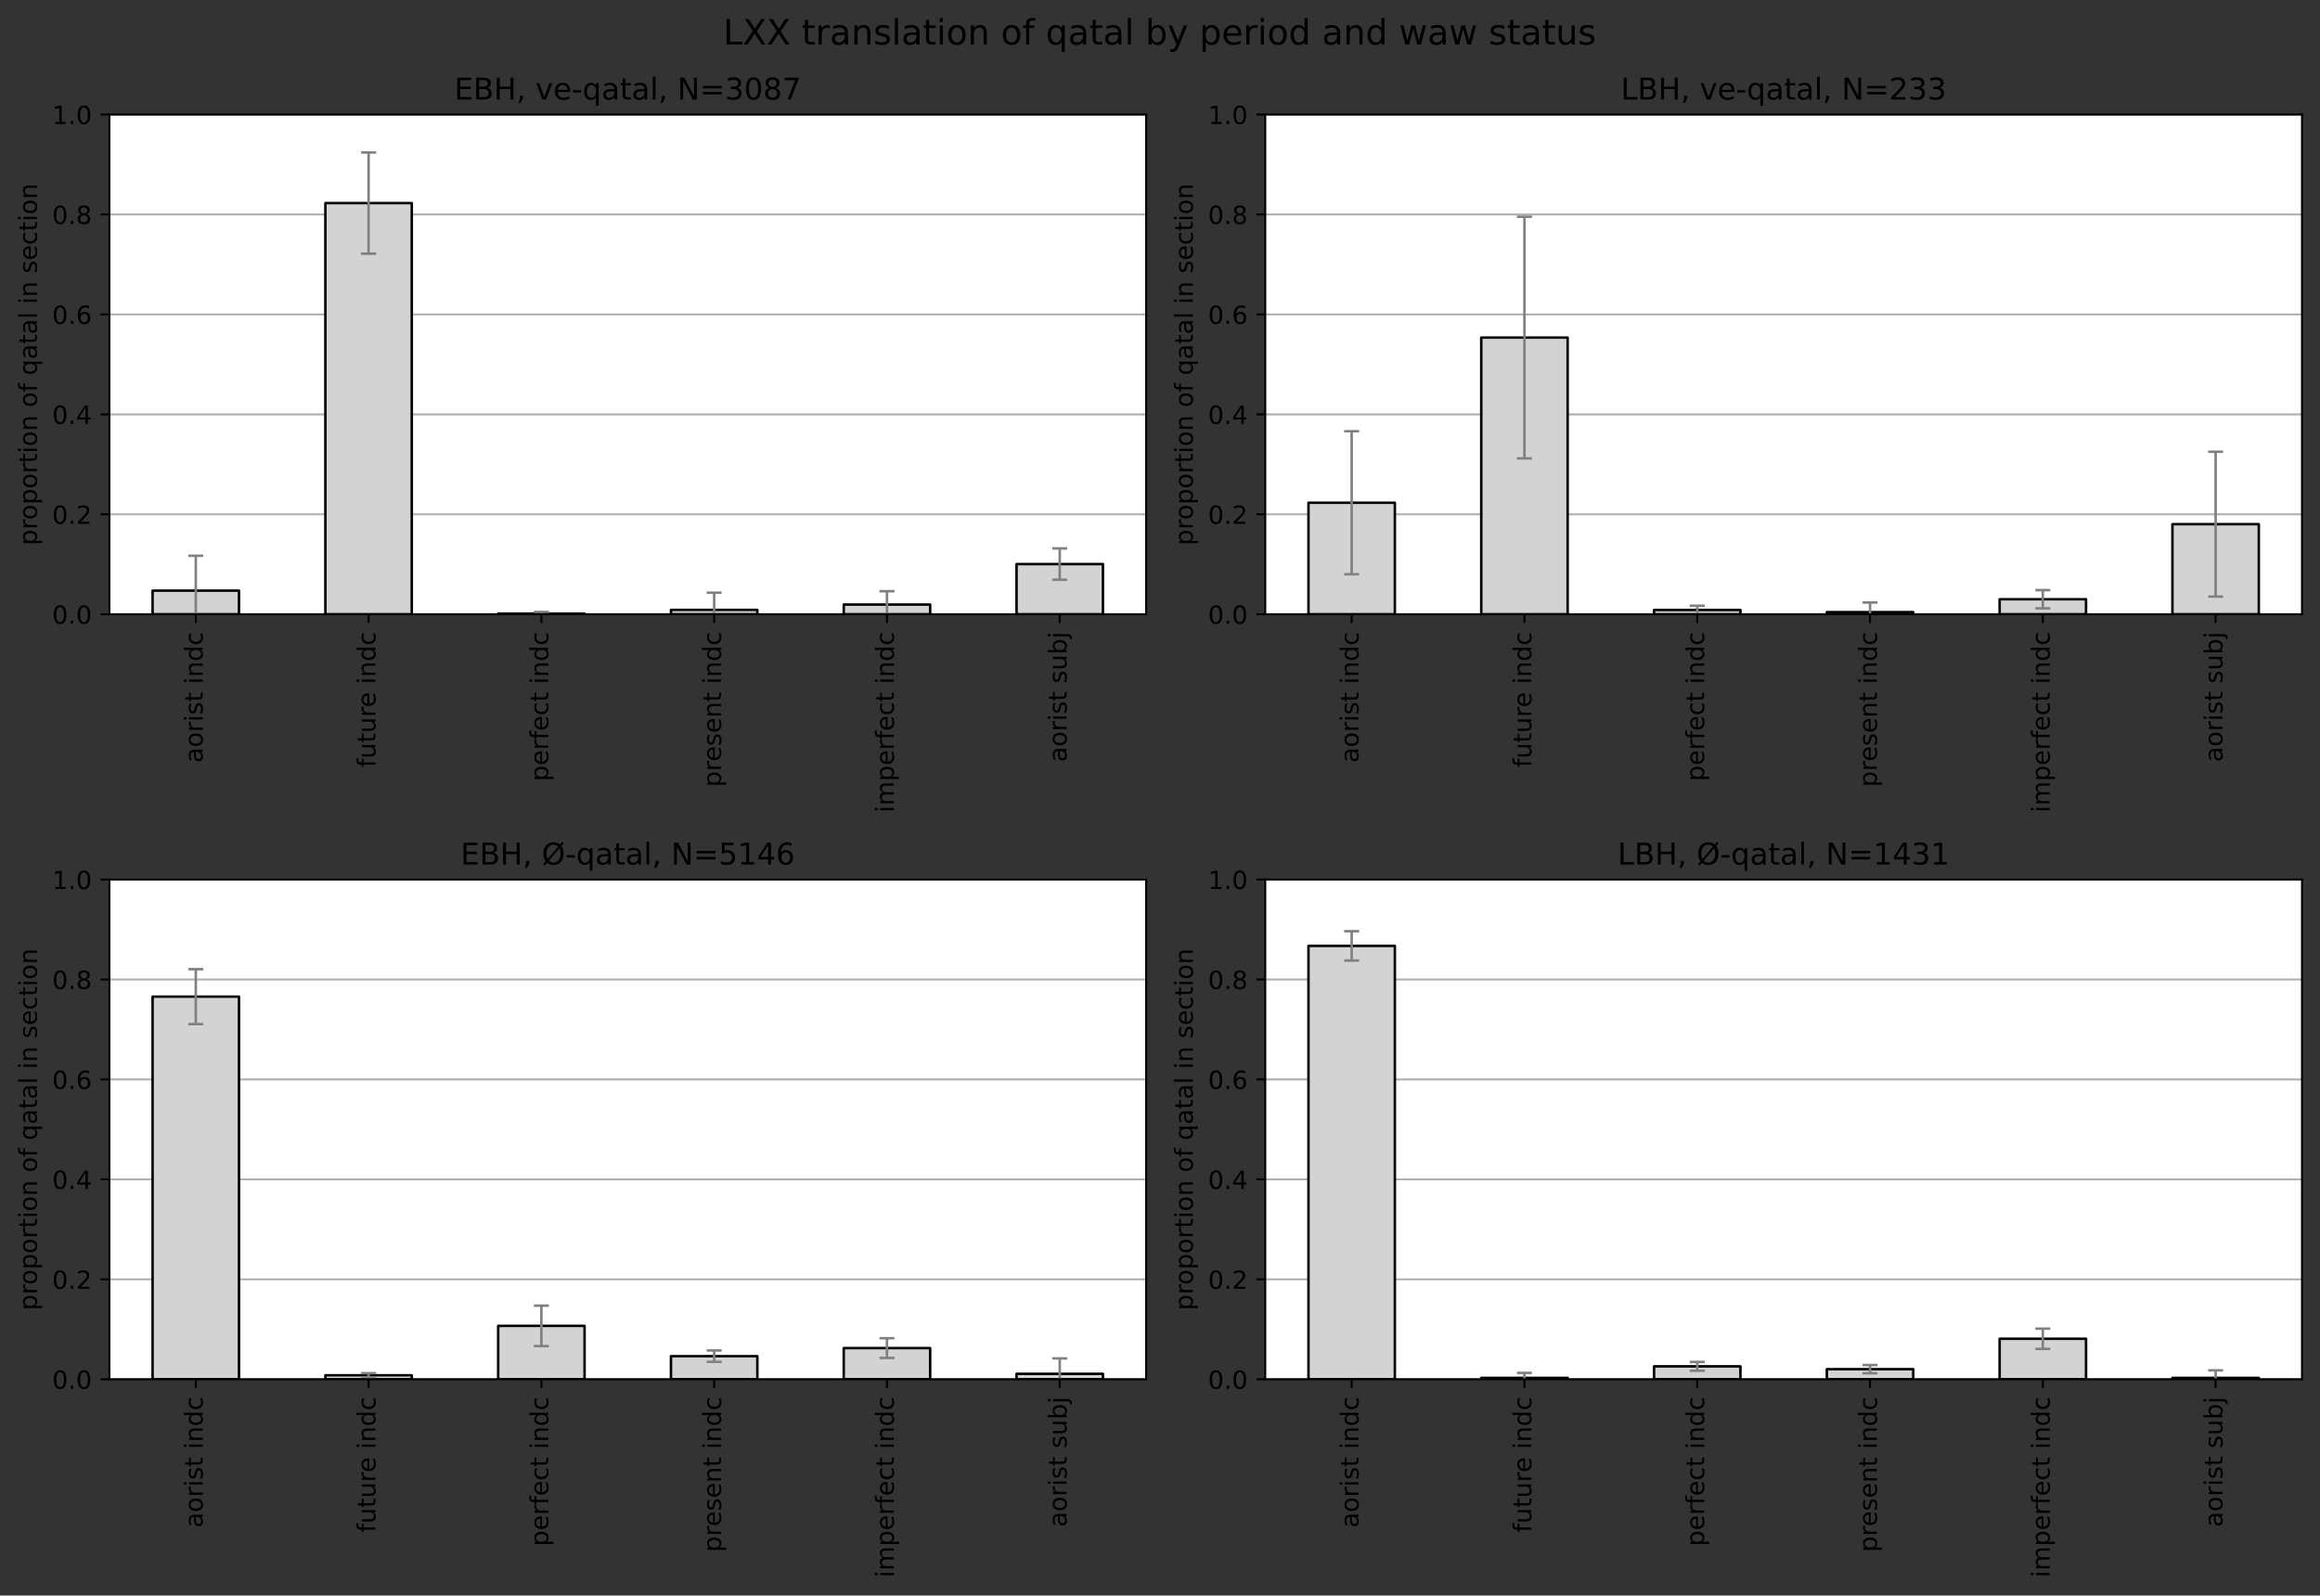 <?xml version="1.0" encoding="utf-8" standalone="no"?>
<!DOCTYPE svg PUBLIC "-//W3C//DTD SVG 1.1//EN"
  "http://www.w3.org/Graphics/SVG/1.1/DTD/svg11.dtd">
<!-- Created with matplotlib (https://matplotlib.org/) -->
<svg height="638.629pt" version="1.1" viewBox="0 0 928.506 638.629" width="928.506pt" xmlns="http://www.w3.org/2000/svg" xmlns:xlink="http://www.w3.org/1999/xlink">
 <rect x="0" y="0" width="928.506" height="638.629" fill="#333333" stroke="none"/>
 <defs>
  <style type="text/css">*{stroke-linecap:butt;stroke-linejoin:round;}</style>
 </defs>
 <g id="figure_1">
  <g id="patch_1">
   <path d="M -0 638.629 
L 928.506 638.629 
L 928.506 0 
L -0 0 
z
" style="fill:none;"/>
  </g>
  <g id="axes_1">
   <g id="patch_2">
    <path d="M 43.781 245.865 
L 458.706 245.865 
L 458.706 45.84 
L 43.781 45.84 
z
" style="fill:#ffffff;"/>
   </g>
   <g id="matplotlib.axis_1">
    <g id="xtick_1">
     <g id="line2d_1">
      <defs>
       <path d="M 0 0 
L 0 3.5 
" id="mca3fe158e3" style="stroke:#000000;stroke-width:0.8;"/>
      </defs>
      <g>
       <use style="stroke:#000000;stroke-width:0.8;" x="78.358" xlink:href="#mca3fe158e3" y="245.865"/>
      </g>
     </g>
     <g id="text_1">
      <!-- aorist indc -->
      <g transform="translate(81.118 305.271)rotate(-90)scale(0.1 -0.1)">
       <defs>
        <path d="M 34.281 27.484 
Q 23.391 27.484 19.188 25 
Q 14.984 22.516 14.984 16.5 
Q 14.984 11.719 18.141 8.906 
Q 21.297 6.109 26.703 6.109 
Q 34.188 6.109 38.703 11.406 
Q 43.219 16.703 43.219 25.484 
L 43.219 27.484 
z
M 52.203 31.203 
L 52.203 0 
L 43.219 0 
L 43.219 8.297 
Q 40.141 3.328 35.547 0.953 
Q 30.953 -1.422 24.312 -1.422 
Q 15.922 -1.422 10.953 3.297 
Q 6 8.016 6 15.922 
Q 6 25.141 12.172 29.828 
Q 18.359 34.516 30.609 34.516 
L 43.219 34.516 
L 43.219 35.406 
Q 43.219 41.609 39.141 45 
Q 35.062 48.391 27.688 48.391 
Q 23 48.391 18.547 47.266 
Q 14.109 46.141 10.016 43.891 
L 10.016 52.203 
Q 14.938 54.109 19.578 55.047 
Q 24.219 56 28.609 56 
Q 40.484 56 46.344 49.844 
Q 52.203 43.703 52.203 31.203 
z
" id="DejaVuSans-97"/>
        <path d="M 30.609 48.391 
Q 23.391 48.391 19.188 42.75 
Q 14.984 37.109 14.984 27.297 
Q 14.984 17.484 19.156 11.844 
Q 23.344 6.203 30.609 6.203 
Q 37.797 6.203 41.984 11.859 
Q 46.188 17.531 46.188 27.297 
Q 46.188 37.016 41.984 42.703 
Q 37.797 48.391 30.609 48.391 
z
M 30.609 56 
Q 42.328 56 49.016 48.375 
Q 55.719 40.766 55.719 27.297 
Q 55.719 13.875 49.016 6.219 
Q 42.328 -1.422 30.609 -1.422 
Q 18.844 -1.422 12.172 6.219 
Q 5.516 13.875 5.516 27.297 
Q 5.516 40.766 12.172 48.375 
Q 18.844 56 30.609 56 
z
" id="DejaVuSans-111"/>
        <path d="M 41.109 46.297 
Q 39.594 47.172 37.812 47.578 
Q 36.031 48 33.891 48 
Q 26.266 48 22.188 43.047 
Q 18.109 38.094 18.109 28.812 
L 18.109 0 
L 9.078 0 
L 9.078 54.688 
L 18.109 54.688 
L 18.109 46.188 
Q 20.953 51.172 25.484 53.578 
Q 30.031 56 36.531 56 
Q 37.453 56 38.578 55.875 
Q 39.703 55.766 41.062 55.516 
z
" id="DejaVuSans-114"/>
        <path d="M 9.422 54.688 
L 18.406 54.688 
L 18.406 0 
L 9.422 0 
z
M 9.422 75.984 
L 18.406 75.984 
L 18.406 64.594 
L 9.422 64.594 
z
" id="DejaVuSans-105"/>
        <path d="M 44.281 53.078 
L 44.281 44.578 
Q 40.484 46.531 36.375 47.5 
Q 32.281 48.484 27.875 48.484 
Q 21.188 48.484 17.844 46.438 
Q 14.5 44.391 14.5 40.281 
Q 14.5 37.156 16.891 35.375 
Q 19.281 33.594 26.516 31.984 
L 29.594 31.297 
Q 39.156 29.25 43.188 25.516 
Q 47.219 21.781 47.219 15.094 
Q 47.219 7.469 41.188 3.016 
Q 35.156 -1.422 24.609 -1.422 
Q 20.219 -1.422 15.453 -0.562 
Q 10.688 0.297 5.422 2 
L 5.422 11.281 
Q 10.406 8.688 15.234 7.391 
Q 20.062 6.109 24.812 6.109 
Q 31.156 6.109 34.562 8.281 
Q 37.984 10.453 37.984 14.406 
Q 37.984 18.062 35.516 20.016 
Q 33.062 21.969 24.703 23.781 
L 21.578 24.516 
Q 13.234 26.266 9.516 29.906 
Q 5.812 33.547 5.812 39.891 
Q 5.812 47.609 11.281 51.797 
Q 16.75 56 26.812 56 
Q 31.781 56 36.172 55.266 
Q 40.578 54.547 44.281 53.078 
z
" id="DejaVuSans-115"/>
        <path d="M 18.312 70.219 
L 18.312 54.688 
L 36.812 54.688 
L 36.812 47.703 
L 18.312 47.703 
L 18.312 18.016 
Q 18.312 11.328 20.141 9.422 
Q 21.969 7.516 27.594 7.516 
L 36.812 7.516 
L 36.812 0 
L 27.594 0 
Q 17.188 0 13.234 3.875 
Q 9.281 7.766 9.281 18.016 
L 9.281 47.703 
L 2.688 47.703 
L 2.688 54.688 
L 9.281 54.688 
L 9.281 70.219 
z
" id="DejaVuSans-116"/>
        <path id="DejaVuSans-32"/>
        <path d="M 54.891 33.016 
L 54.891 0 
L 45.906 0 
L 45.906 32.719 
Q 45.906 40.484 42.875 44.328 
Q 39.844 48.188 33.797 48.188 
Q 26.516 48.188 22.312 43.547 
Q 18.109 38.922 18.109 30.906 
L 18.109 0 
L 9.078 0 
L 9.078 54.688 
L 18.109 54.688 
L 18.109 46.188 
Q 21.344 51.125 25.703 53.562 
Q 30.078 56 35.797 56 
Q 45.219 56 50.047 50.172 
Q 54.891 44.344 54.891 33.016 
z
" id="DejaVuSans-110"/>
        <path d="M 45.406 46.391 
L 45.406 75.984 
L 54.391 75.984 
L 54.391 0 
L 45.406 0 
L 45.406 8.203 
Q 42.578 3.328 38.25 0.953 
Q 33.938 -1.422 27.875 -1.422 
Q 17.969 -1.422 11.734 6.484 
Q 5.516 14.406 5.516 27.297 
Q 5.516 40.188 11.734 48.094 
Q 17.969 56 27.875 56 
Q 33.938 56 38.25 53.625 
Q 42.578 51.266 45.406 46.391 
z
M 14.797 27.297 
Q 14.797 17.391 18.875 11.75 
Q 22.953 6.109 30.078 6.109 
Q 37.203 6.109 41.297 11.75 
Q 45.406 17.391 45.406 27.297 
Q 45.406 37.203 41.297 42.844 
Q 37.203 48.484 30.078 48.484 
Q 22.953 48.484 18.875 42.844 
Q 14.797 37.203 14.797 27.297 
z
" id="DejaVuSans-100"/>
        <path d="M 48.781 52.594 
L 48.781 44.188 
Q 44.969 46.297 41.141 47.344 
Q 37.312 48.391 33.406 48.391 
Q 24.656 48.391 19.812 42.844 
Q 14.984 37.312 14.984 27.297 
Q 14.984 17.281 19.812 11.734 
Q 24.656 6.203 33.406 6.203 
Q 37.312 6.203 41.141 7.25 
Q 44.969 8.297 48.781 10.406 
L 48.781 2.094 
Q 45.016 0.344 40.984 -0.531 
Q 36.969 -1.422 32.422 -1.422 
Q 20.062 -1.422 12.781 6.344 
Q 5.516 14.109 5.516 27.297 
Q 5.516 40.672 12.859 48.328 
Q 20.219 56 33.016 56 
Q 37.156 56 41.109 55.141 
Q 45.062 54.297 48.781 52.594 
z
" id="DejaVuSans-99"/>
       </defs>
       <use xlink:href="#DejaVuSans-97"/>
       <use x="61.279" xlink:href="#DejaVuSans-111"/>
       <use x="122.461" xlink:href="#DejaVuSans-114"/>
       <use x="163.574" xlink:href="#DejaVuSans-105"/>
       <use x="191.357" xlink:href="#DejaVuSans-115"/>
       <use x="243.457" xlink:href="#DejaVuSans-116"/>
       <use x="282.666" xlink:href="#DejaVuSans-32"/>
       <use x="314.453" xlink:href="#DejaVuSans-105"/>
       <use x="342.236" xlink:href="#DejaVuSans-110"/>
       <use x="405.615" xlink:href="#DejaVuSans-100"/>
       <use x="469.092" xlink:href="#DejaVuSans-99"/>
      </g>
     </g>
    </g>
    <g id="xtick_2">
     <g id="line2d_2">
      <g>
       <use style="stroke:#000000;stroke-width:0.8;" x="147.512" xlink:href="#mca3fe158e3" y="245.865"/>
      </g>
     </g>
     <g id="text_2">
      <!-- future indc -->
      <g transform="translate(150.272 307.16)rotate(-90)scale(0.1 -0.1)">
       <defs>
        <path d="M 37.109 75.984 
L 37.109 68.5 
L 28.516 68.5 
Q 23.688 68.5 21.797 66.547 
Q 19.922 64.594 19.922 59.516 
L 19.922 54.688 
L 34.719 54.688 
L 34.719 47.703 
L 19.922 47.703 
L 19.922 0 
L 10.891 0 
L 10.891 47.703 
L 2.297 47.703 
L 2.297 54.688 
L 10.891 54.688 
L 10.891 58.5 
Q 10.891 67.625 15.141 71.797 
Q 19.391 75.984 28.609 75.984 
z
" id="DejaVuSans-102"/>
        <path d="M 8.5 21.578 
L 8.5 54.688 
L 17.484 54.688 
L 17.484 21.922 
Q 17.484 14.156 20.5 10.266 
Q 23.531 6.391 29.594 6.391 
Q 36.859 6.391 41.078 11.031 
Q 45.312 15.672 45.312 23.688 
L 45.312 54.688 
L 54.297 54.688 
L 54.297 0 
L 45.312 0 
L 45.312 8.406 
Q 42.047 3.422 37.719 1 
Q 33.406 -1.422 27.688 -1.422 
Q 18.266 -1.422 13.375 4.438 
Q 8.5 10.297 8.5 21.578 
z
M 31.109 56 
z
" id="DejaVuSans-117"/>
        <path d="M 56.203 29.594 
L 56.203 25.203 
L 14.891 25.203 
Q 15.484 15.922 20.484 11.062 
Q 25.484 6.203 34.422 6.203 
Q 39.594 6.203 44.453 7.469 
Q 49.312 8.734 54.109 11.281 
L 54.109 2.781 
Q 49.266 0.734 44.188 -0.344 
Q 39.109 -1.422 33.891 -1.422 
Q 20.797 -1.422 13.156 6.188 
Q 5.516 13.812 5.516 26.812 
Q 5.516 40.234 12.766 48.109 
Q 20.016 56 32.328 56 
Q 43.359 56 49.781 48.891 
Q 56.203 41.797 56.203 29.594 
z
M 47.219 32.234 
Q 47.125 39.594 43.094 43.984 
Q 39.062 48.391 32.422 48.391 
Q 24.906 48.391 20.391 44.141 
Q 15.875 39.891 15.188 32.172 
z
" id="DejaVuSans-101"/>
       </defs>
       <use xlink:href="#DejaVuSans-102"/>
       <use x="35.205" xlink:href="#DejaVuSans-117"/>
       <use x="98.584" xlink:href="#DejaVuSans-116"/>
       <use x="137.793" xlink:href="#DejaVuSans-117"/>
       <use x="201.172" xlink:href="#DejaVuSans-114"/>
       <use x="240.035" xlink:href="#DejaVuSans-101"/>
       <use x="301.559" xlink:href="#DejaVuSans-32"/>
       <use x="333.346" xlink:href="#DejaVuSans-105"/>
       <use x="361.129" xlink:href="#DejaVuSans-110"/>
       <use x="424.508" xlink:href="#DejaVuSans-100"/>
       <use x="487.984" xlink:href="#DejaVuSans-99"/>
      </g>
     </g>
    </g>
    <g id="xtick_3">
     <g id="line2d_3">
      <g>
       <use style="stroke:#000000;stroke-width:0.8;" x="216.667" xlink:href="#mca3fe158e3" y="245.865"/>
      </g>
     </g>
     <g id="text_3">
      <!-- perfect indc -->
      <g transform="translate(219.426 312.71)rotate(-90)scale(0.1 -0.1)">
       <defs>
        <path d="M 18.109 8.203 
L 18.109 -20.797 
L 9.078 -20.797 
L 9.078 54.688 
L 18.109 54.688 
L 18.109 46.391 
Q 20.953 51.266 25.266 53.625 
Q 29.594 56 35.594 56 
Q 45.562 56 51.781 48.094 
Q 58.016 40.188 58.016 27.297 
Q 58.016 14.406 51.781 6.484 
Q 45.562 -1.422 35.594 -1.422 
Q 29.594 -1.422 25.266 0.953 
Q 20.953 3.328 18.109 8.203 
z
M 48.688 27.297 
Q 48.688 37.203 44.609 42.844 
Q 40.531 48.484 33.406 48.484 
Q 26.266 48.484 22.188 42.844 
Q 18.109 37.203 18.109 27.297 
Q 18.109 17.391 22.188 11.75 
Q 26.266 6.109 33.406 6.109 
Q 40.531 6.109 44.609 11.75 
Q 48.688 17.391 48.688 27.297 
z
" id="DejaVuSans-112"/>
       </defs>
       <use xlink:href="#DejaVuSans-112"/>
       <use x="63.477" xlink:href="#DejaVuSans-101"/>
       <use x="125" xlink:href="#DejaVuSans-114"/>
       <use x="166.113" xlink:href="#DejaVuSans-102"/>
       <use x="201.318" xlink:href="#DejaVuSans-101"/>
       <use x="262.842" xlink:href="#DejaVuSans-99"/>
       <use x="317.822" xlink:href="#DejaVuSans-116"/>
       <use x="357.031" xlink:href="#DejaVuSans-32"/>
       <use x="388.818" xlink:href="#DejaVuSans-105"/>
       <use x="416.602" xlink:href="#DejaVuSans-110"/>
       <use x="479.98" xlink:href="#DejaVuSans-100"/>
       <use x="543.457" xlink:href="#DejaVuSans-99"/>
      </g>
     </g>
    </g>
    <g id="xtick_4">
     <g id="line2d_4">
      <g>
       <use style="stroke:#000000;stroke-width:0.8;" x="285.821" xlink:href="#mca3fe158e3" y="245.865"/>
      </g>
     </g>
     <g id="text_4">
      <!-- present indc -->
      <g transform="translate(288.58 315.013)rotate(-90)scale(0.1 -0.1)">
       <use xlink:href="#DejaVuSans-112"/>
       <use x="63.477" xlink:href="#DejaVuSans-114"/>
       <use x="102.34" xlink:href="#DejaVuSans-101"/>
       <use x="163.863" xlink:href="#DejaVuSans-115"/>
       <use x="215.963" xlink:href="#DejaVuSans-101"/>
       <use x="277.486" xlink:href="#DejaVuSans-110"/>
       <use x="340.865" xlink:href="#DejaVuSans-116"/>
       <use x="380.074" xlink:href="#DejaVuSans-32"/>
       <use x="411.861" xlink:href="#DejaVuSans-105"/>
       <use x="439.645" xlink:href="#DejaVuSans-110"/>
       <use x="503.023" xlink:href="#DejaVuSans-100"/>
       <use x="566.5" xlink:href="#DejaVuSans-99"/>
      </g>
     </g>
    </g>
    <g id="xtick_5">
     <g id="line2d_5">
      <g>
       <use style="stroke:#000000;stroke-width:0.8;" x="354.975" xlink:href="#mca3fe158e3" y="245.865"/>
      </g>
     </g>
     <g id="text_5">
      <!-- imperfect indc -->
      <g transform="translate(357.734 325.229)rotate(-90)scale(0.1 -0.1)">
       <defs>
        <path d="M 52 44.188 
Q 55.375 50.25 60.062 53.125 
Q 64.75 56 71.094 56 
Q 79.641 56 84.281 50.016 
Q 88.922 44.047 88.922 33.016 
L 88.922 0 
L 79.891 0 
L 79.891 32.719 
Q 79.891 40.578 77.094 44.375 
Q 74.312 48.188 68.609 48.188 
Q 61.625 48.188 57.562 43.547 
Q 53.516 38.922 53.516 30.906 
L 53.516 0 
L 44.484 0 
L 44.484 32.719 
Q 44.484 40.625 41.703 44.406 
Q 38.922 48.188 33.109 48.188 
Q 26.219 48.188 22.156 43.531 
Q 18.109 38.875 18.109 30.906 
L 18.109 0 
L 9.078 0 
L 9.078 54.688 
L 18.109 54.688 
L 18.109 46.188 
Q 21.188 51.219 25.484 53.609 
Q 29.781 56 35.688 56 
Q 41.656 56 45.828 52.969 
Q 50 49.953 52 44.188 
z
" id="DejaVuSans-109"/>
       </defs>
       <use xlink:href="#DejaVuSans-105"/>
       <use x="27.783" xlink:href="#DejaVuSans-109"/>
       <use x="125.195" xlink:href="#DejaVuSans-112"/>
       <use x="188.672" xlink:href="#DejaVuSans-101"/>
       <use x="250.195" xlink:href="#DejaVuSans-114"/>
       <use x="291.309" xlink:href="#DejaVuSans-102"/>
       <use x="326.514" xlink:href="#DejaVuSans-101"/>
       <use x="388.037" xlink:href="#DejaVuSans-99"/>
       <use x="443.018" xlink:href="#DejaVuSans-116"/>
       <use x="482.227" xlink:href="#DejaVuSans-32"/>
       <use x="514.014" xlink:href="#DejaVuSans-105"/>
       <use x="541.797" xlink:href="#DejaVuSans-110"/>
       <use x="605.176" xlink:href="#DejaVuSans-100"/>
       <use x="668.652" xlink:href="#DejaVuSans-99"/>
      </g>
     </g>
    </g>
    <g id="xtick_6">
     <g id="line2d_6">
      <g>
       <use style="stroke:#000000;stroke-width:0.8;" x="424.129" xlink:href="#mca3fe158e3" y="245.865"/>
      </g>
     </g>
     <g id="text_6">
      <!-- aorist subj -->
      <g transform="translate(426.889 304.982)rotate(-90)scale(0.1 -0.1)">
       <defs>
        <path d="M 48.688 27.297 
Q 48.688 37.203 44.609 42.844 
Q 40.531 48.484 33.406 48.484 
Q 26.266 48.484 22.188 42.844 
Q 18.109 37.203 18.109 27.297 
Q 18.109 17.391 22.188 11.75 
Q 26.266 6.109 33.406 6.109 
Q 40.531 6.109 44.609 11.75 
Q 48.688 17.391 48.688 27.297 
z
M 18.109 46.391 
Q 20.953 51.266 25.266 53.625 
Q 29.594 56 35.594 56 
Q 45.562 56 51.781 48.094 
Q 58.016 40.188 58.016 27.297 
Q 58.016 14.406 51.781 6.484 
Q 45.562 -1.422 35.594 -1.422 
Q 29.594 -1.422 25.266 0.953 
Q 20.953 3.328 18.109 8.203 
L 18.109 0 
L 9.078 0 
L 9.078 75.984 
L 18.109 75.984 
z
" id="DejaVuSans-98"/>
        <path d="M 9.422 54.688 
L 18.406 54.688 
L 18.406 -0.984 
Q 18.406 -11.422 14.422 -16.109 
Q 10.453 -20.797 1.609 -20.797 
L -1.812 -20.797 
L -1.812 -13.188 
L 0.594 -13.188 
Q 5.719 -13.188 7.562 -10.812 
Q 9.422 -8.453 9.422 -0.984 
z
M 9.422 75.984 
L 18.406 75.984 
L 18.406 64.594 
L 9.422 64.594 
z
" id="DejaVuSans-106"/>
       </defs>
       <use xlink:href="#DejaVuSans-97"/>
       <use x="61.279" xlink:href="#DejaVuSans-111"/>
       <use x="122.461" xlink:href="#DejaVuSans-114"/>
       <use x="163.574" xlink:href="#DejaVuSans-105"/>
       <use x="191.357" xlink:href="#DejaVuSans-115"/>
       <use x="243.457" xlink:href="#DejaVuSans-116"/>
       <use x="282.666" xlink:href="#DejaVuSans-32"/>
       <use x="314.453" xlink:href="#DejaVuSans-115"/>
       <use x="366.553" xlink:href="#DejaVuSans-117"/>
       <use x="429.932" xlink:href="#DejaVuSans-98"/>
       <use x="493.408" xlink:href="#DejaVuSans-106"/>
      </g>
     </g>
    </g>
   </g>
   <g id="matplotlib.axis_2">
    <g id="ytick_1">
     <g id="line2d_7">
      <path clip-path="url(#pcccff4dcc2)" d="M 43.781 245.865 
L 458.706 245.865 
" style="fill:none;stroke:#b0b0b0;stroke-linecap:square;stroke-width:0.8;"/>
     </g>
     <g id="line2d_8">
      <defs>
       <path d="M 0 0 
L -3.5 0 
" id="m176fce92ec" style="stroke:#000000;stroke-width:0.8;"/>
      </defs>
      <g>
       <use style="stroke:#000000;stroke-width:0.8;" x="43.781" xlink:href="#m176fce92ec" y="245.865"/>
      </g>
     </g>
     <g id="text_7">
      <!-- 0.0 -->
      <g transform="translate(20.878 249.664)scale(0.1 -0.1)">
       <defs>
        <path d="M 31.781 66.406 
Q 24.172 66.406 20.328 58.906 
Q 16.5 51.422 16.5 36.375 
Q 16.5 21.391 20.328 13.891 
Q 24.172 6.391 31.781 6.391 
Q 39.453 6.391 43.281 13.891 
Q 47.125 21.391 47.125 36.375 
Q 47.125 51.422 43.281 58.906 
Q 39.453 66.406 31.781 66.406 
z
M 31.781 74.219 
Q 44.047 74.219 50.516 64.516 
Q 56.984 54.828 56.984 36.375 
Q 56.984 17.969 50.516 8.266 
Q 44.047 -1.422 31.781 -1.422 
Q 19.531 -1.422 13.062 8.266 
Q 6.594 17.969 6.594 36.375 
Q 6.594 54.828 13.062 64.516 
Q 19.531 74.219 31.781 74.219 
z
" id="DejaVuSans-48"/>
        <path d="M 10.688 12.406 
L 21 12.406 
L 21 0 
L 10.688 0 
z
" id="DejaVuSans-46"/>
       </defs>
       <use xlink:href="#DejaVuSans-48"/>
       <use x="63.623" xlink:href="#DejaVuSans-46"/>
       <use x="95.41" xlink:href="#DejaVuSans-48"/>
      </g>
     </g>
    </g>
    <g id="ytick_2">
     <g id="line2d_9">
      <path clip-path="url(#pcccff4dcc2)" d="M 43.781 205.86 
L 458.706 205.86 
" style="fill:none;stroke:#b0b0b0;stroke-linecap:square;stroke-width:0.8;"/>
     </g>
     <g id="line2d_10">
      <g>
       <use style="stroke:#000000;stroke-width:0.8;" x="43.781" xlink:href="#m176fce92ec" y="205.86"/>
      </g>
     </g>
     <g id="text_8">
      <!-- 0.2 -->
      <g transform="translate(20.878 209.659)scale(0.1 -0.1)">
       <defs>
        <path d="M 19.188 8.297 
L 53.609 8.297 
L 53.609 0 
L 7.328 0 
L 7.328 8.297 
Q 12.938 14.109 22.625 23.891 
Q 32.328 33.688 34.812 36.531 
Q 39.547 41.844 41.422 45.531 
Q 43.312 49.219 43.312 52.781 
Q 43.312 58.594 39.234 62.25 
Q 35.156 65.922 28.609 65.922 
Q 23.969 65.922 18.812 64.312 
Q 13.672 62.703 7.812 59.422 
L 7.812 69.391 
Q 13.766 71.781 18.938 73 
Q 24.125 74.219 28.422 74.219 
Q 39.75 74.219 46.484 68.547 
Q 53.219 62.891 53.219 53.422 
Q 53.219 48.922 51.531 44.891 
Q 49.859 40.875 45.406 35.406 
Q 44.188 33.984 37.641 27.219 
Q 31.109 20.453 19.188 8.297 
z
" id="DejaVuSans-50"/>
       </defs>
       <use xlink:href="#DejaVuSans-48"/>
       <use x="63.623" xlink:href="#DejaVuSans-46"/>
       <use x="95.41" xlink:href="#DejaVuSans-50"/>
      </g>
     </g>
    </g>
    <g id="ytick_3">
     <g id="line2d_11">
      <path clip-path="url(#pcccff4dcc2)" d="M 43.781 165.855 
L 458.706 165.855 
" style="fill:none;stroke:#b0b0b0;stroke-linecap:square;stroke-width:0.8;"/>
     </g>
     <g id="line2d_12">
      <g>
       <use style="stroke:#000000;stroke-width:0.8;" x="43.781" xlink:href="#m176fce92ec" y="165.855"/>
      </g>
     </g>
     <g id="text_9">
      <!-- 0.4 -->
      <g transform="translate(20.878 169.654)scale(0.1 -0.1)">
       <defs>
        <path d="M 37.797 64.312 
L 12.891 25.391 
L 37.797 25.391 
z
M 35.203 72.906 
L 47.609 72.906 
L 47.609 25.391 
L 58.016 25.391 
L 58.016 17.188 
L 47.609 17.188 
L 47.609 0 
L 37.797 0 
L 37.797 17.188 
L 4.891 17.188 
L 4.891 26.703 
z
" id="DejaVuSans-52"/>
       </defs>
       <use xlink:href="#DejaVuSans-48"/>
       <use x="63.623" xlink:href="#DejaVuSans-46"/>
       <use x="95.41" xlink:href="#DejaVuSans-52"/>
      </g>
     </g>
    </g>
    <g id="ytick_4">
     <g id="line2d_13">
      <path clip-path="url(#pcccff4dcc2)" d="M 43.781 125.85 
L 458.706 125.85 
" style="fill:none;stroke:#b0b0b0;stroke-linecap:square;stroke-width:0.8;"/>
     </g>
     <g id="line2d_14">
      <g>
       <use style="stroke:#000000;stroke-width:0.8;" x="43.781" xlink:href="#m176fce92ec" y="125.85"/>
      </g>
     </g>
     <g id="text_10">
      <!-- 0.6 -->
      <g transform="translate(20.878 129.649)scale(0.1 -0.1)">
       <defs>
        <path d="M 33.016 40.375 
Q 26.375 40.375 22.484 35.828 
Q 18.609 31.297 18.609 23.391 
Q 18.609 15.531 22.484 10.953 
Q 26.375 6.391 33.016 6.391 
Q 39.656 6.391 43.531 10.953 
Q 47.406 15.531 47.406 23.391 
Q 47.406 31.297 43.531 35.828 
Q 39.656 40.375 33.016 40.375 
z
M 52.594 71.297 
L 52.594 62.312 
Q 48.875 64.062 45.094 64.984 
Q 41.312 65.922 37.594 65.922 
Q 27.828 65.922 22.672 59.328 
Q 17.531 52.734 16.797 39.406 
Q 19.672 43.656 24.016 45.922 
Q 28.375 48.188 33.594 48.188 
Q 44.578 48.188 50.953 41.516 
Q 57.328 34.859 57.328 23.391 
Q 57.328 12.156 50.688 5.359 
Q 44.047 -1.422 33.016 -1.422 
Q 20.359 -1.422 13.672 8.266 
Q 6.984 17.969 6.984 36.375 
Q 6.984 53.656 15.188 63.938 
Q 23.391 74.219 37.203 74.219 
Q 40.922 74.219 44.703 73.484 
Q 48.484 72.75 52.594 71.297 
z
" id="DejaVuSans-54"/>
       </defs>
       <use xlink:href="#DejaVuSans-48"/>
       <use x="63.623" xlink:href="#DejaVuSans-46"/>
       <use x="95.41" xlink:href="#DejaVuSans-54"/>
      </g>
     </g>
    </g>
    <g id="ytick_5">
     <g id="line2d_15">
      <path clip-path="url(#pcccff4dcc2)" d="M 43.781 85.845 
L 458.706 85.845 
" style="fill:none;stroke:#b0b0b0;stroke-linecap:square;stroke-width:0.8;"/>
     </g>
     <g id="line2d_16">
      <g>
       <use style="stroke:#000000;stroke-width:0.8;" x="43.781" xlink:href="#m176fce92ec" y="85.845"/>
      </g>
     </g>
     <g id="text_11">
      <!-- 0.8 -->
      <g transform="translate(20.878 89.644)scale(0.1 -0.1)">
       <defs>
        <path d="M 31.781 34.625 
Q 24.75 34.625 20.719 30.859 
Q 16.703 27.094 16.703 20.516 
Q 16.703 13.922 20.719 10.156 
Q 24.75 6.391 31.781 6.391 
Q 38.812 6.391 42.859 10.172 
Q 46.922 13.969 46.922 20.516 
Q 46.922 27.094 42.891 30.859 
Q 38.875 34.625 31.781 34.625 
z
M 21.922 38.812 
Q 15.578 40.375 12.031 44.719 
Q 8.5 49.078 8.5 55.328 
Q 8.5 64.062 14.719 69.141 
Q 20.953 74.219 31.781 74.219 
Q 42.672 74.219 48.875 69.141 
Q 55.078 64.062 55.078 55.328 
Q 55.078 49.078 51.531 44.719 
Q 48 40.375 41.703 38.812 
Q 48.828 37.156 52.797 32.312 
Q 56.781 27.484 56.781 20.516 
Q 56.781 9.906 50.312 4.234 
Q 43.844 -1.422 31.781 -1.422 
Q 19.734 -1.422 13.25 4.234 
Q 6.781 9.906 6.781 20.516 
Q 6.781 27.484 10.781 32.312 
Q 14.797 37.156 21.922 38.812 
z
M 18.312 54.391 
Q 18.312 48.734 21.844 45.562 
Q 25.391 42.391 31.781 42.391 
Q 38.141 42.391 41.719 45.562 
Q 45.312 48.734 45.312 54.391 
Q 45.312 60.062 41.719 63.234 
Q 38.141 66.406 31.781 66.406 
Q 25.391 66.406 21.844 63.234 
Q 18.312 60.062 18.312 54.391 
z
" id="DejaVuSans-56"/>
       </defs>
       <use xlink:href="#DejaVuSans-48"/>
       <use x="63.623" xlink:href="#DejaVuSans-46"/>
       <use x="95.41" xlink:href="#DejaVuSans-56"/>
      </g>
     </g>
    </g>
    <g id="ytick_6">
     <g id="line2d_17">
      <path clip-path="url(#pcccff4dcc2)" d="M 43.781 45.84 
L 458.706 45.84 
" style="fill:none;stroke:#b0b0b0;stroke-linecap:square;stroke-width:0.8;"/>
     </g>
     <g id="line2d_18">
      <g>
       <use style="stroke:#000000;stroke-width:0.8;" x="43.781" xlink:href="#m176fce92ec" y="45.84"/>
      </g>
     </g>
     <g id="text_12">
      <!-- 1.0 -->
      <g transform="translate(20.878 49.639)scale(0.1 -0.1)">
       <defs>
        <path d="M 12.406 8.297 
L 28.516 8.297 
L 28.516 63.922 
L 10.984 60.406 
L 10.984 69.391 
L 28.422 72.906 
L 38.281 72.906 
L 38.281 8.297 
L 54.391 8.297 
L 54.391 0 
L 12.406 0 
z
" id="DejaVuSans-49"/>
       </defs>
       <use xlink:href="#DejaVuSans-49"/>
       <use x="63.623" xlink:href="#DejaVuSans-46"/>
       <use x="95.41" xlink:href="#DejaVuSans-48"/>
      </g>
     </g>
    </g>
    <g id="text_13">
     <!-- proportion of qatal in section -->
     <g transform="translate(14.798 218.288)rotate(-90)scale(0.1 -0.1)">
      <defs>
       <path d="M 14.797 27.297 
Q 14.797 17.391 18.875 11.75 
Q 22.953 6.109 30.078 6.109 
Q 37.203 6.109 41.297 11.75 
Q 45.406 17.391 45.406 27.297 
Q 45.406 37.203 41.297 42.844 
Q 37.203 48.484 30.078 48.484 
Q 22.953 48.484 18.875 42.844 
Q 14.797 37.203 14.797 27.297 
z
M 45.406 8.203 
Q 42.578 3.328 38.25 0.953 
Q 33.938 -1.422 27.875 -1.422 
Q 17.969 -1.422 11.734 6.484 
Q 5.516 14.406 5.516 27.297 
Q 5.516 40.188 11.734 48.094 
Q 17.969 56 27.875 56 
Q 33.938 56 38.25 53.625 
Q 42.578 51.266 45.406 46.391 
L 45.406 54.688 
L 54.391 54.688 
L 54.391 -20.797 
L 45.406 -20.797 
z
" id="DejaVuSans-113"/>
       <path d="M 9.422 75.984 
L 18.406 75.984 
L 18.406 0 
L 9.422 0 
z
" id="DejaVuSans-108"/>
      </defs>
      <use xlink:href="#DejaVuSans-112"/>
      <use x="63.477" xlink:href="#DejaVuSans-114"/>
      <use x="102.34" xlink:href="#DejaVuSans-111"/>
      <use x="163.521" xlink:href="#DejaVuSans-112"/>
      <use x="226.998" xlink:href="#DejaVuSans-111"/>
      <use x="288.18" xlink:href="#DejaVuSans-114"/>
      <use x="329.293" xlink:href="#DejaVuSans-116"/>
      <use x="368.502" xlink:href="#DejaVuSans-105"/>
      <use x="396.285" xlink:href="#DejaVuSans-111"/>
      <use x="457.467" xlink:href="#DejaVuSans-110"/>
      <use x="520.846" xlink:href="#DejaVuSans-32"/>
      <use x="552.633" xlink:href="#DejaVuSans-111"/>
      <use x="613.814" xlink:href="#DejaVuSans-102"/>
      <use x="649.02" xlink:href="#DejaVuSans-32"/>
      <use x="680.807" xlink:href="#DejaVuSans-113"/>
      <use x="744.283" xlink:href="#DejaVuSans-97"/>
      <use x="805.562" xlink:href="#DejaVuSans-116"/>
      <use x="844.771" xlink:href="#DejaVuSans-97"/>
      <use x="906.051" xlink:href="#DejaVuSans-108"/>
      <use x="933.834" xlink:href="#DejaVuSans-32"/>
      <use x="965.621" xlink:href="#DejaVuSans-105"/>
      <use x="993.404" xlink:href="#DejaVuSans-110"/>
      <use x="1056.783" xlink:href="#DejaVuSans-32"/>
      <use x="1088.57" xlink:href="#DejaVuSans-115"/>
      <use x="1140.67" xlink:href="#DejaVuSans-101"/>
      <use x="1202.193" xlink:href="#DejaVuSans-99"/>
      <use x="1257.174" xlink:href="#DejaVuSans-116"/>
      <use x="1296.383" xlink:href="#DejaVuSans-105"/>
      <use x="1324.166" xlink:href="#DejaVuSans-111"/>
      <use x="1385.348" xlink:href="#DejaVuSans-110"/>
     </g>
    </g>
   </g>
   <g id="patch_3">
    <path clip-path="url(#pcccff4dcc2)" d="M 61.07 245.865 
L 95.647 245.865 
L 95.647 236.405 
L 61.07 236.405 
z
" style="fill:#d3d3d3;stroke:#000000;stroke-linejoin:miter;"/>
   </g>
   <g id="patch_4">
    <path clip-path="url(#pcccff4dcc2)" d="M 130.224 245.865 
L 164.801 245.865 
L 164.801 81.283 
L 130.224 81.283 
z
" style="fill:#d3d3d3;stroke:#000000;stroke-linejoin:miter;"/>
   </g>
   <g id="patch_5">
    <path clip-path="url(#pcccff4dcc2)" d="M 199.378 245.865 
L 233.955 245.865 
L 233.955 245.606 
L 199.378 245.606 
z
" style="fill:#d3d3d3;stroke:#000000;stroke-linejoin:miter;"/>
   </g>
   <g id="patch_6">
    <path clip-path="url(#pcccff4dcc2)" d="M 268.532 245.865 
L 303.109 245.865 
L 303.109 244.116 
L 268.532 244.116 
z
" style="fill:#d3d3d3;stroke:#000000;stroke-linejoin:miter;"/>
   </g>
   <g id="patch_7">
    <path clip-path="url(#pcccff4dcc2)" d="M 337.686 245.865 
L 372.264 245.865 
L 372.264 241.977 
L 337.686 241.977 
z
" style="fill:#d3d3d3;stroke:#000000;stroke-linejoin:miter;"/>
   </g>
   <g id="patch_8">
    <path clip-path="url(#pcccff4dcc2)" d="M 406.841 245.865 
L 441.418 245.865 
L 441.418 225.778 
L 406.841 225.778 
z
" style="fill:#d3d3d3;stroke:#000000;stroke-linejoin:miter;"/>
   </g>
   <g id="LineCollection_1">
    <path clip-path="url(#pcccff4dcc2)" d="M 78.358 250.365 
L 78.358 222.445 
" style="fill:none;stroke:#808080;"/>
    <path clip-path="url(#pcccff4dcc2)" d="M 147.512 101.534 
L 147.512 61.033 
" style="fill:none;stroke:#808080;"/>
    <path clip-path="url(#pcccff4dcc2)" d="M 216.667 246.286 
L 216.667 244.926 
" style="fill:none;stroke:#808080;"/>
    <path clip-path="url(#pcccff4dcc2)" d="M 285.821 250.998 
L 285.821 237.233 
" style="fill:none;stroke:#808080;"/>
    <path clip-path="url(#pcccff4dcc2)" d="M 354.975 247.313 
L 354.975 236.642 
" style="fill:none;stroke:#808080;"/>
    <path clip-path="url(#pcccff4dcc2)" d="M 424.129 232.049 
L 424.129 219.507 
" style="fill:none;stroke:#808080;"/>
   </g>
   <g id="line2d_19">
    <defs>
     <path d="M 3 0 
L -3 -0 
" id="m7ecf536ffe" style="stroke:#808080;"/>
    </defs>
    <g clip-path="url(#pcccff4dcc2)">
     <use style="fill:#808080;stroke:#808080;" x="78.358" xlink:href="#m7ecf536ffe" y="250.365"/>
     <use style="fill:#808080;stroke:#808080;" x="147.512" xlink:href="#m7ecf536ffe" y="101.534"/>
     <use style="fill:#808080;stroke:#808080;" x="216.667" xlink:href="#m7ecf536ffe" y="246.286"/>
     <use style="fill:#808080;stroke:#808080;" x="285.821" xlink:href="#m7ecf536ffe" y="250.998"/>
     <use style="fill:#808080;stroke:#808080;" x="354.975" xlink:href="#m7ecf536ffe" y="247.313"/>
     <use style="fill:#808080;stroke:#808080;" x="424.129" xlink:href="#m7ecf536ffe" y="232.049"/>
    </g>
   </g>
   <g id="line2d_20">
    <g clip-path="url(#pcccff4dcc2)">
     <use style="fill:#808080;stroke:#808080;" x="78.358" xlink:href="#m7ecf536ffe" y="222.445"/>
     <use style="fill:#808080;stroke:#808080;" x="147.512" xlink:href="#m7ecf536ffe" y="61.033"/>
     <use style="fill:#808080;stroke:#808080;" x="216.667" xlink:href="#m7ecf536ffe" y="244.926"/>
     <use style="fill:#808080;stroke:#808080;" x="285.821" xlink:href="#m7ecf536ffe" y="237.233"/>
     <use style="fill:#808080;stroke:#808080;" x="354.975" xlink:href="#m7ecf536ffe" y="236.642"/>
     <use style="fill:#808080;stroke:#808080;" x="424.129" xlink:href="#m7ecf536ffe" y="219.507"/>
    </g>
   </g>
   <g id="patch_9">
    <path d="M 43.781 245.865 
L 43.781 45.84 
" style="fill:none;stroke:#000000;stroke-linecap:square;stroke-linejoin:miter;stroke-width:0.8;"/>
   </g>
   <g id="patch_10">
    <path d="M 458.706 245.865 
L 458.706 45.84 
" style="fill:none;stroke:#000000;stroke-linecap:square;stroke-linejoin:miter;stroke-width:0.8;"/>
   </g>
   <g id="patch_11">
    <path d="M 43.781 245.865 
L 458.706 245.865 
" style="fill:none;stroke:#000000;stroke-linecap:square;stroke-linejoin:miter;stroke-width:0.8;"/>
   </g>
   <g id="patch_12">
    <path d="M 43.781 45.84 
L 458.706 45.84 
" style="fill:none;stroke:#000000;stroke-linecap:square;stroke-linejoin:miter;stroke-width:0.8;"/>
   </g>
   <g id="text_14">
    <!-- EBH, ve-qatal, N=3087 -->
    <g transform="translate(181.82 39.84)scale(0.12 -0.12)">
     <defs>
      <path d="M 9.812 72.906 
L 55.906 72.906 
L 55.906 64.594 
L 19.672 64.594 
L 19.672 43.016 
L 54.391 43.016 
L 54.391 34.719 
L 19.672 34.719 
L 19.672 8.297 
L 56.781 8.297 
L 56.781 0 
L 9.812 0 
z
" id="DejaVuSans-69"/>
      <path d="M 19.672 34.812 
L 19.672 8.109 
L 35.5 8.109 
Q 43.453 8.109 47.281 11.406 
Q 51.125 14.703 51.125 21.484 
Q 51.125 28.328 47.281 31.562 
Q 43.453 34.812 35.5 34.812 
z
M 19.672 64.797 
L 19.672 42.828 
L 34.281 42.828 
Q 41.5 42.828 45.031 45.531 
Q 48.578 48.25 48.578 53.812 
Q 48.578 59.328 45.031 62.062 
Q 41.5 64.797 34.281 64.797 
z
M 9.812 72.906 
L 35.016 72.906 
Q 46.297 72.906 52.391 68.219 
Q 58.5 63.531 58.5 54.891 
Q 58.5 48.188 55.375 44.234 
Q 52.25 40.281 46.188 39.312 
Q 53.469 37.75 57.5 32.781 
Q 61.531 27.828 61.531 20.406 
Q 61.531 10.641 54.891 5.312 
Q 48.25 0 35.984 0 
L 9.812 0 
z
" id="DejaVuSans-66"/>
      <path d="M 9.812 72.906 
L 19.672 72.906 
L 19.672 43.016 
L 55.516 43.016 
L 55.516 72.906 
L 65.375 72.906 
L 65.375 0 
L 55.516 0 
L 55.516 34.719 
L 19.672 34.719 
L 19.672 0 
L 9.812 0 
z
" id="DejaVuSans-72"/>
      <path d="M 11.719 12.406 
L 22.016 12.406 
L 22.016 4 
L 14.016 -11.625 
L 7.719 -11.625 
L 11.719 4 
z
" id="DejaVuSans-44"/>
      <path d="M 2.984 54.688 
L 12.5 54.688 
L 29.594 8.797 
L 46.688 54.688 
L 56.203 54.688 
L 35.688 0 
L 23.484 0 
z
" id="DejaVuSans-118"/>
      <path d="M 4.891 31.391 
L 31.203 31.391 
L 31.203 23.391 
L 4.891 23.391 
z
" id="DejaVuSans-45"/>
      <path d="M 9.812 72.906 
L 23.094 72.906 
L 55.422 11.922 
L 55.422 72.906 
L 64.984 72.906 
L 64.984 0 
L 51.703 0 
L 19.391 60.984 
L 19.391 0 
L 9.812 0 
z
" id="DejaVuSans-78"/>
      <path d="M 10.594 45.406 
L 73.188 45.406 
L 73.188 37.203 
L 10.594 37.203 
z
M 10.594 25.484 
L 73.188 25.484 
L 73.188 17.188 
L 10.594 17.188 
z
" id="DejaVuSans-61"/>
      <path d="M 40.578 39.312 
Q 47.656 37.797 51.625 33 
Q 55.609 28.219 55.609 21.188 
Q 55.609 10.406 48.188 4.484 
Q 40.766 -1.422 27.094 -1.422 
Q 22.516 -1.422 17.656 -0.516 
Q 12.797 0.391 7.625 2.203 
L 7.625 11.719 
Q 11.719 9.328 16.594 8.109 
Q 21.484 6.891 26.812 6.891 
Q 36.078 6.891 40.938 10.547 
Q 45.797 14.203 45.797 21.188 
Q 45.797 27.641 41.281 31.266 
Q 36.766 34.906 28.719 34.906 
L 20.219 34.906 
L 20.219 43.016 
L 29.109 43.016 
Q 36.375 43.016 40.234 45.922 
Q 44.094 48.828 44.094 54.297 
Q 44.094 59.906 40.109 62.906 
Q 36.141 65.922 28.719 65.922 
Q 24.656 65.922 20.016 65.031 
Q 15.375 64.156 9.812 62.312 
L 9.812 71.094 
Q 15.438 72.656 20.344 73.438 
Q 25.25 74.219 29.594 74.219 
Q 40.828 74.219 47.359 69.109 
Q 53.906 64.016 53.906 55.328 
Q 53.906 49.266 50.438 45.094 
Q 46.969 40.922 40.578 39.312 
z
" id="DejaVuSans-51"/>
      <path d="M 8.203 72.906 
L 55.078 72.906 
L 55.078 68.703 
L 28.609 0 
L 18.312 0 
L 43.219 64.594 
L 8.203 64.594 
z
" id="DejaVuSans-55"/>
     </defs>
     <use xlink:href="#DejaVuSans-69"/>
     <use x="63.184" xlink:href="#DejaVuSans-66"/>
     <use x="131.787" xlink:href="#DejaVuSans-72"/>
     <use x="206.982" xlink:href="#DejaVuSans-44"/>
     <use x="238.77" xlink:href="#DejaVuSans-32"/>
     <use x="270.557" xlink:href="#DejaVuSans-118"/>
     <use x="329.736" xlink:href="#DejaVuSans-101"/>
     <use x="391.26" xlink:href="#DejaVuSans-45"/>
     <use x="427.344" xlink:href="#DejaVuSans-113"/>
     <use x="490.82" xlink:href="#DejaVuSans-97"/>
     <use x="552.1" xlink:href="#DejaVuSans-116"/>
     <use x="591.309" xlink:href="#DejaVuSans-97"/>
     <use x="652.588" xlink:href="#DejaVuSans-108"/>
     <use x="680.371" xlink:href="#DejaVuSans-44"/>
     <use x="712.158" xlink:href="#DejaVuSans-32"/>
     <use x="743.945" xlink:href="#DejaVuSans-78"/>
     <use x="818.75" xlink:href="#DejaVuSans-61"/>
     <use x="902.539" xlink:href="#DejaVuSans-51"/>
     <use x="966.162" xlink:href="#DejaVuSans-48"/>
     <use x="1029.785" xlink:href="#DejaVuSans-56"/>
     <use x="1093.408" xlink:href="#DejaVuSans-55"/>
    </g>
   </g>
  </g>
  <g id="axes_2">
   <g id="patch_13">
    <path d="M 506.381 245.865 
L 921.306 245.865 
L 921.306 45.84 
L 506.381 45.84 
z
" style="fill:#ffffff;"/>
   </g>
   <g id="matplotlib.axis_3">
    <g id="xtick_7">
     <g id="line2d_21">
      <g>
       <use style="stroke:#000000;stroke-width:0.8;" x="540.958" xlink:href="#mca3fe158e3" y="245.865"/>
      </g>
     </g>
     <g id="text_15">
      <!-- aorist indc -->
      <g transform="translate(543.718 305.271)rotate(-90)scale(0.1 -0.1)">
       <use xlink:href="#DejaVuSans-97"/>
       <use x="61.279" xlink:href="#DejaVuSans-111"/>
       <use x="122.461" xlink:href="#DejaVuSans-114"/>
       <use x="163.574" xlink:href="#DejaVuSans-105"/>
       <use x="191.357" xlink:href="#DejaVuSans-115"/>
       <use x="243.457" xlink:href="#DejaVuSans-116"/>
       <use x="282.666" xlink:href="#DejaVuSans-32"/>
       <use x="314.453" xlink:href="#DejaVuSans-105"/>
       <use x="342.236" xlink:href="#DejaVuSans-110"/>
       <use x="405.615" xlink:href="#DejaVuSans-100"/>
       <use x="469.092" xlink:href="#DejaVuSans-99"/>
      </g>
     </g>
    </g>
    <g id="xtick_8">
     <g id="line2d_22">
      <g>
       <use style="stroke:#000000;stroke-width:0.8;" x="610.112" xlink:href="#mca3fe158e3" y="245.865"/>
      </g>
     </g>
     <g id="text_16">
      <!-- future indc -->
      <g transform="translate(612.872 307.16)rotate(-90)scale(0.1 -0.1)">
       <use xlink:href="#DejaVuSans-102"/>
       <use x="35.205" xlink:href="#DejaVuSans-117"/>
       <use x="98.584" xlink:href="#DejaVuSans-116"/>
       <use x="137.793" xlink:href="#DejaVuSans-117"/>
       <use x="201.172" xlink:href="#DejaVuSans-114"/>
       <use x="240.035" xlink:href="#DejaVuSans-101"/>
       <use x="301.559" xlink:href="#DejaVuSans-32"/>
       <use x="333.346" xlink:href="#DejaVuSans-105"/>
       <use x="361.129" xlink:href="#DejaVuSans-110"/>
       <use x="424.508" xlink:href="#DejaVuSans-100"/>
       <use x="487.984" xlink:href="#DejaVuSans-99"/>
      </g>
     </g>
    </g>
    <g id="xtick_9">
     <g id="line2d_23">
      <g>
       <use style="stroke:#000000;stroke-width:0.8;" x="679.267" xlink:href="#mca3fe158e3" y="245.865"/>
      </g>
     </g>
     <g id="text_17">
      <!-- perfect indc -->
      <g transform="translate(682.026 312.71)rotate(-90)scale(0.1 -0.1)">
       <use xlink:href="#DejaVuSans-112"/>
       <use x="63.477" xlink:href="#DejaVuSans-101"/>
       <use x="125" xlink:href="#DejaVuSans-114"/>
       <use x="166.113" xlink:href="#DejaVuSans-102"/>
       <use x="201.318" xlink:href="#DejaVuSans-101"/>
       <use x="262.842" xlink:href="#DejaVuSans-99"/>
       <use x="317.822" xlink:href="#DejaVuSans-116"/>
       <use x="357.031" xlink:href="#DejaVuSans-32"/>
       <use x="388.818" xlink:href="#DejaVuSans-105"/>
       <use x="416.602" xlink:href="#DejaVuSans-110"/>
       <use x="479.98" xlink:href="#DejaVuSans-100"/>
       <use x="543.457" xlink:href="#DejaVuSans-99"/>
      </g>
     </g>
    </g>
    <g id="xtick_10">
     <g id="line2d_24">
      <g>
       <use style="stroke:#000000;stroke-width:0.8;" x="748.421" xlink:href="#mca3fe158e3" y="245.865"/>
      </g>
     </g>
     <g id="text_18">
      <!-- present indc -->
      <g transform="translate(751.18 315.013)rotate(-90)scale(0.1 -0.1)">
       <use xlink:href="#DejaVuSans-112"/>
       <use x="63.477" xlink:href="#DejaVuSans-114"/>
       <use x="102.34" xlink:href="#DejaVuSans-101"/>
       <use x="163.863" xlink:href="#DejaVuSans-115"/>
       <use x="215.963" xlink:href="#DejaVuSans-101"/>
       <use x="277.486" xlink:href="#DejaVuSans-110"/>
       <use x="340.865" xlink:href="#DejaVuSans-116"/>
       <use x="380.074" xlink:href="#DejaVuSans-32"/>
       <use x="411.861" xlink:href="#DejaVuSans-105"/>
       <use x="439.645" xlink:href="#DejaVuSans-110"/>
       <use x="503.023" xlink:href="#DejaVuSans-100"/>
       <use x="566.5" xlink:href="#DejaVuSans-99"/>
      </g>
     </g>
    </g>
    <g id="xtick_11">
     <g id="line2d_25">
      <g>
       <use style="stroke:#000000;stroke-width:0.8;" x="817.575" xlink:href="#mca3fe158e3" y="245.865"/>
      </g>
     </g>
     <g id="text_19">
      <!-- imperfect indc -->
      <g transform="translate(820.334 325.229)rotate(-90)scale(0.1 -0.1)">
       <use xlink:href="#DejaVuSans-105"/>
       <use x="27.783" xlink:href="#DejaVuSans-109"/>
       <use x="125.195" xlink:href="#DejaVuSans-112"/>
       <use x="188.672" xlink:href="#DejaVuSans-101"/>
       <use x="250.195" xlink:href="#DejaVuSans-114"/>
       <use x="291.309" xlink:href="#DejaVuSans-102"/>
       <use x="326.514" xlink:href="#DejaVuSans-101"/>
       <use x="388.037" xlink:href="#DejaVuSans-99"/>
       <use x="443.018" xlink:href="#DejaVuSans-116"/>
       <use x="482.227" xlink:href="#DejaVuSans-32"/>
       <use x="514.014" xlink:href="#DejaVuSans-105"/>
       <use x="541.797" xlink:href="#DejaVuSans-110"/>
       <use x="605.176" xlink:href="#DejaVuSans-100"/>
       <use x="668.652" xlink:href="#DejaVuSans-99"/>
      </g>
     </g>
    </g>
    <g id="xtick_12">
     <g id="line2d_26">
      <g>
       <use style="stroke:#000000;stroke-width:0.8;" x="886.729" xlink:href="#mca3fe158e3" y="245.865"/>
      </g>
     </g>
     <g id="text_20">
      <!-- aorist subj -->
      <g transform="translate(889.489 304.982)rotate(-90)scale(0.1 -0.1)">
       <use xlink:href="#DejaVuSans-97"/>
       <use x="61.279" xlink:href="#DejaVuSans-111"/>
       <use x="122.461" xlink:href="#DejaVuSans-114"/>
       <use x="163.574" xlink:href="#DejaVuSans-105"/>
       <use x="191.357" xlink:href="#DejaVuSans-115"/>
       <use x="243.457" xlink:href="#DejaVuSans-116"/>
       <use x="282.666" xlink:href="#DejaVuSans-32"/>
       <use x="314.453" xlink:href="#DejaVuSans-115"/>
       <use x="366.553" xlink:href="#DejaVuSans-117"/>
       <use x="429.932" xlink:href="#DejaVuSans-98"/>
       <use x="493.408" xlink:href="#DejaVuSans-106"/>
      </g>
     </g>
    </g>
   </g>
   <g id="matplotlib.axis_4">
    <g id="ytick_7">
     <g id="line2d_27">
      <path clip-path="url(#p141527f2ab)" d="M 506.381 245.865 
L 921.306 245.865 
" style="fill:none;stroke:#b0b0b0;stroke-linecap:square;stroke-width:0.8;"/>
     </g>
     <g id="line2d_28">
      <g>
       <use style="stroke:#000000;stroke-width:0.8;" x="506.381" xlink:href="#m176fce92ec" y="245.865"/>
      </g>
     </g>
     <g id="text_21">
      <!-- 0.0 -->
      <g transform="translate(483.478 249.664)scale(0.1 -0.1)">
       <use xlink:href="#DejaVuSans-48"/>
       <use x="63.623" xlink:href="#DejaVuSans-46"/>
       <use x="95.41" xlink:href="#DejaVuSans-48"/>
      </g>
     </g>
    </g>
    <g id="ytick_8">
     <g id="line2d_29">
      <path clip-path="url(#p141527f2ab)" d="M 506.381 205.86 
L 921.306 205.86 
" style="fill:none;stroke:#b0b0b0;stroke-linecap:square;stroke-width:0.8;"/>
     </g>
     <g id="line2d_30">
      <g>
       <use style="stroke:#000000;stroke-width:0.8;" x="506.381" xlink:href="#m176fce92ec" y="205.86"/>
      </g>
     </g>
     <g id="text_22">
      <!-- 0.2 -->
      <g transform="translate(483.478 209.659)scale(0.1 -0.1)">
       <use xlink:href="#DejaVuSans-48"/>
       <use x="63.623" xlink:href="#DejaVuSans-46"/>
       <use x="95.41" xlink:href="#DejaVuSans-50"/>
      </g>
     </g>
    </g>
    <g id="ytick_9">
     <g id="line2d_31">
      <path clip-path="url(#p141527f2ab)" d="M 506.381 165.855 
L 921.306 165.855 
" style="fill:none;stroke:#b0b0b0;stroke-linecap:square;stroke-width:0.8;"/>
     </g>
     <g id="line2d_32">
      <g>
       <use style="stroke:#000000;stroke-width:0.8;" x="506.381" xlink:href="#m176fce92ec" y="165.855"/>
      </g>
     </g>
     <g id="text_23">
      <!-- 0.4 -->
      <g transform="translate(483.478 169.654)scale(0.1 -0.1)">
       <use xlink:href="#DejaVuSans-48"/>
       <use x="63.623" xlink:href="#DejaVuSans-46"/>
       <use x="95.41" xlink:href="#DejaVuSans-52"/>
      </g>
     </g>
    </g>
    <g id="ytick_10">
     <g id="line2d_33">
      <path clip-path="url(#p141527f2ab)" d="M 506.381 125.85 
L 921.306 125.85 
" style="fill:none;stroke:#b0b0b0;stroke-linecap:square;stroke-width:0.8;"/>
     </g>
     <g id="line2d_34">
      <g>
       <use style="stroke:#000000;stroke-width:0.8;" x="506.381" xlink:href="#m176fce92ec" y="125.85"/>
      </g>
     </g>
     <g id="text_24">
      <!-- 0.6 -->
      <g transform="translate(483.478 129.649)scale(0.1 -0.1)">
       <use xlink:href="#DejaVuSans-48"/>
       <use x="63.623" xlink:href="#DejaVuSans-46"/>
       <use x="95.41" xlink:href="#DejaVuSans-54"/>
      </g>
     </g>
    </g>
    <g id="ytick_11">
     <g id="line2d_35">
      <path clip-path="url(#p141527f2ab)" d="M 506.381 85.845 
L 921.306 85.845 
" style="fill:none;stroke:#b0b0b0;stroke-linecap:square;stroke-width:0.8;"/>
     </g>
     <g id="line2d_36">
      <g>
       <use style="stroke:#000000;stroke-width:0.8;" x="506.381" xlink:href="#m176fce92ec" y="85.845"/>
      </g>
     </g>
     <g id="text_25">
      <!-- 0.8 -->
      <g transform="translate(483.478 89.644)scale(0.1 -0.1)">
       <use xlink:href="#DejaVuSans-48"/>
       <use x="63.623" xlink:href="#DejaVuSans-46"/>
       <use x="95.41" xlink:href="#DejaVuSans-56"/>
      </g>
     </g>
    </g>
    <g id="ytick_12">
     <g id="line2d_37">
      <path clip-path="url(#p141527f2ab)" d="M 506.381 45.84 
L 921.306 45.84 
" style="fill:none;stroke:#b0b0b0;stroke-linecap:square;stroke-width:0.8;"/>
     </g>
     <g id="line2d_38">
      <g>
       <use style="stroke:#000000;stroke-width:0.8;" x="506.381" xlink:href="#m176fce92ec" y="45.84"/>
      </g>
     </g>
     <g id="text_26">
      <!-- 1.0 -->
      <g transform="translate(483.478 49.639)scale(0.1 -0.1)">
       <use xlink:href="#DejaVuSans-49"/>
       <use x="63.623" xlink:href="#DejaVuSans-46"/>
       <use x="95.41" xlink:href="#DejaVuSans-48"/>
      </g>
     </g>
    </g>
    <g id="text_27">
     <!-- proportion of qatal in section -->
     <g transform="translate(477.398 218.288)rotate(-90)scale(0.1 -0.1)">
      <use xlink:href="#DejaVuSans-112"/>
      <use x="63.477" xlink:href="#DejaVuSans-114"/>
      <use x="102.34" xlink:href="#DejaVuSans-111"/>
      <use x="163.521" xlink:href="#DejaVuSans-112"/>
      <use x="226.998" xlink:href="#DejaVuSans-111"/>
      <use x="288.18" xlink:href="#DejaVuSans-114"/>
      <use x="329.293" xlink:href="#DejaVuSans-116"/>
      <use x="368.502" xlink:href="#DejaVuSans-105"/>
      <use x="396.285" xlink:href="#DejaVuSans-111"/>
      <use x="457.467" xlink:href="#DejaVuSans-110"/>
      <use x="520.846" xlink:href="#DejaVuSans-32"/>
      <use x="552.633" xlink:href="#DejaVuSans-111"/>
      <use x="613.814" xlink:href="#DejaVuSans-102"/>
      <use x="649.02" xlink:href="#DejaVuSans-32"/>
      <use x="680.807" xlink:href="#DejaVuSans-113"/>
      <use x="744.283" xlink:href="#DejaVuSans-97"/>
      <use x="805.562" xlink:href="#DejaVuSans-116"/>
      <use x="844.771" xlink:href="#DejaVuSans-97"/>
      <use x="906.051" xlink:href="#DejaVuSans-108"/>
      <use x="933.834" xlink:href="#DejaVuSans-32"/>
      <use x="965.621" xlink:href="#DejaVuSans-105"/>
      <use x="993.404" xlink:href="#DejaVuSans-110"/>
      <use x="1056.783" xlink:href="#DejaVuSans-32"/>
      <use x="1088.57" xlink:href="#DejaVuSans-115"/>
      <use x="1140.67" xlink:href="#DejaVuSans-101"/>
      <use x="1202.193" xlink:href="#DejaVuSans-99"/>
      <use x="1257.174" xlink:href="#DejaVuSans-116"/>
      <use x="1296.383" xlink:href="#DejaVuSans-105"/>
      <use x="1324.166" xlink:href="#DejaVuSans-111"/>
      <use x="1385.348" xlink:href="#DejaVuSans-110"/>
     </g>
    </g>
   </g>
   <g id="patch_14">
    <path clip-path="url(#p141527f2ab)" d="M 523.67 245.865 
L 558.247 245.865 
L 558.247 201.224 
L 523.67 201.224 
z
" style="fill:#d3d3d3;stroke:#000000;stroke-linejoin:miter;"/>
   </g>
   <g id="patch_15">
    <path clip-path="url(#p141527f2ab)" d="M 592.824 245.865 
L 627.401 245.865 
L 627.401 135.122 
L 592.824 135.122 
z
" style="fill:#d3d3d3;stroke:#000000;stroke-linejoin:miter;"/>
   </g>
   <g id="patch_16">
    <path clip-path="url(#p141527f2ab)" d="M 661.978 245.865 
L 696.555 245.865 
L 696.555 244.148 
L 661.978 244.148 
z
" style="fill:#d3d3d3;stroke:#000000;stroke-linejoin:miter;"/>
   </g>
   <g id="patch_17">
    <path clip-path="url(#p141527f2ab)" d="M 731.132 245.865 
L 765.709 245.865 
L 765.709 245.007 
L 731.132 245.007 
z
" style="fill:#d3d3d3;stroke:#000000;stroke-linejoin:miter;"/>
   </g>
   <g id="patch_18">
    <path clip-path="url(#p141527f2ab)" d="M 800.286 245.865 
L 834.864 245.865 
L 834.864 239.856 
L 800.286 239.856 
z
" style="fill:#d3d3d3;stroke:#000000;stroke-linejoin:miter;"/>
   </g>
   <g id="patch_19">
    <path clip-path="url(#p141527f2ab)" d="M 869.441 245.865 
L 904.018 245.865 
L 904.018 209.809 
L 869.441 209.809 
z
" style="fill:#d3d3d3;stroke:#000000;stroke-linejoin:miter;"/>
   </g>
   <g id="LineCollection_2">
    <path clip-path="url(#p141527f2ab)" d="M 540.958 229.842 
L 540.958 172.606 
" style="fill:none;stroke:#808080;"/>
    <path clip-path="url(#p141527f2ab)" d="M 610.112 183.478 
L 610.112 86.765 
" style="fill:none;stroke:#808080;"/>
    <path clip-path="url(#p141527f2ab)" d="M 679.267 245.843 
L 679.267 242.453 
" style="fill:none;stroke:#808080;"/>
    <path clip-path="url(#p141527f2ab)" d="M 748.421 248.862 
L 748.421 241.151 
" style="fill:none;stroke:#808080;"/>
    <path clip-path="url(#p141527f2ab)" d="M 817.575 243.508 
L 817.575 236.203 
" style="fill:none;stroke:#808080;"/>
    <path clip-path="url(#p141527f2ab)" d="M 886.729 238.788 
L 886.729 180.83 
" style="fill:none;stroke:#808080;"/>
   </g>
   <g id="line2d_39">
    <g clip-path="url(#p141527f2ab)">
     <use style="fill:#808080;stroke:#808080;" x="540.958" xlink:href="#m7ecf536ffe" y="229.842"/>
     <use style="fill:#808080;stroke:#808080;" x="610.112" xlink:href="#m7ecf536ffe" y="183.478"/>
     <use style="fill:#808080;stroke:#808080;" x="679.267" xlink:href="#m7ecf536ffe" y="245.843"/>
     <use style="fill:#808080;stroke:#808080;" x="748.421" xlink:href="#m7ecf536ffe" y="248.862"/>
     <use style="fill:#808080;stroke:#808080;" x="817.575" xlink:href="#m7ecf536ffe" y="243.508"/>
     <use style="fill:#808080;stroke:#808080;" x="886.729" xlink:href="#m7ecf536ffe" y="238.788"/>
    </g>
   </g>
   <g id="line2d_40">
    <g clip-path="url(#p141527f2ab)">
     <use style="fill:#808080;stroke:#808080;" x="540.958" xlink:href="#m7ecf536ffe" y="172.606"/>
     <use style="fill:#808080;stroke:#808080;" x="610.112" xlink:href="#m7ecf536ffe" y="86.765"/>
     <use style="fill:#808080;stroke:#808080;" x="679.267" xlink:href="#m7ecf536ffe" y="242.453"/>
     <use style="fill:#808080;stroke:#808080;" x="748.421" xlink:href="#m7ecf536ffe" y="241.151"/>
     <use style="fill:#808080;stroke:#808080;" x="817.575" xlink:href="#m7ecf536ffe" y="236.203"/>
     <use style="fill:#808080;stroke:#808080;" x="886.729" xlink:href="#m7ecf536ffe" y="180.83"/>
    </g>
   </g>
   <g id="patch_20">
    <path d="M 506.381 245.865 
L 506.381 45.84 
" style="fill:none;stroke:#000000;stroke-linecap:square;stroke-linejoin:miter;stroke-width:0.8;"/>
   </g>
   <g id="patch_21">
    <path d="M 921.306 245.865 
L 921.306 45.84 
" style="fill:none;stroke:#000000;stroke-linecap:square;stroke-linejoin:miter;stroke-width:0.8;"/>
   </g>
   <g id="patch_22">
    <path d="M 506.381 245.865 
L 921.306 245.865 
" style="fill:none;stroke:#000000;stroke-linecap:square;stroke-linejoin:miter;stroke-width:0.8;"/>
   </g>
   <g id="patch_23">
    <path d="M 506.381 45.84 
L 921.306 45.84 
" style="fill:none;stroke:#000000;stroke-linecap:square;stroke-linejoin:miter;stroke-width:0.8;"/>
   </g>
   <g id="text_28">
    <!-- LBH, ve-qatal, N=233 -->
    <g transform="translate(648.686 39.84)scale(0.12 -0.12)">
     <defs>
      <path d="M 9.812 72.906 
L 19.672 72.906 
L 19.672 8.297 
L 55.172 8.297 
L 55.172 0 
L 9.812 0 
z
" id="DejaVuSans-76"/>
     </defs>
     <use xlink:href="#DejaVuSans-76"/>
     <use x="55.713" xlink:href="#DejaVuSans-66"/>
     <use x="124.316" xlink:href="#DejaVuSans-72"/>
     <use x="199.512" xlink:href="#DejaVuSans-44"/>
     <use x="231.299" xlink:href="#DejaVuSans-32"/>
     <use x="263.086" xlink:href="#DejaVuSans-118"/>
     <use x="322.266" xlink:href="#DejaVuSans-101"/>
     <use x="383.789" xlink:href="#DejaVuSans-45"/>
     <use x="419.873" xlink:href="#DejaVuSans-113"/>
     <use x="483.35" xlink:href="#DejaVuSans-97"/>
     <use x="544.629" xlink:href="#DejaVuSans-116"/>
     <use x="583.838" xlink:href="#DejaVuSans-97"/>
     <use x="645.117" xlink:href="#DejaVuSans-108"/>
     <use x="672.9" xlink:href="#DejaVuSans-44"/>
     <use x="704.688" xlink:href="#DejaVuSans-32"/>
     <use x="736.475" xlink:href="#DejaVuSans-78"/>
     <use x="811.279" xlink:href="#DejaVuSans-61"/>
     <use x="895.068" xlink:href="#DejaVuSans-50"/>
     <use x="958.691" xlink:href="#DejaVuSans-51"/>
     <use x="1022.314" xlink:href="#DejaVuSans-51"/>
    </g>
   </g>
  </g>
  <g id="axes_3">
   <g id="patch_24">
    <path d="M 43.781 552.065 
L 458.706 552.065 
L 458.706 352.04 
L 43.781 352.04 
z
" style="fill:#ffffff;"/>
   </g>
   <g id="matplotlib.axis_5">
    <g id="xtick_13">
     <g id="line2d_41">
      <g>
       <use style="stroke:#000000;stroke-width:0.8;" x="78.358" xlink:href="#mca3fe158e3" y="552.065"/>
      </g>
     </g>
     <g id="text_29">
      <!-- aorist indc -->
      <g transform="translate(81.118 611.471)rotate(-90)scale(0.1 -0.1)">
       <use xlink:href="#DejaVuSans-97"/>
       <use x="61.279" xlink:href="#DejaVuSans-111"/>
       <use x="122.461" xlink:href="#DejaVuSans-114"/>
       <use x="163.574" xlink:href="#DejaVuSans-105"/>
       <use x="191.357" xlink:href="#DejaVuSans-115"/>
       <use x="243.457" xlink:href="#DejaVuSans-116"/>
       <use x="282.666" xlink:href="#DejaVuSans-32"/>
       <use x="314.453" xlink:href="#DejaVuSans-105"/>
       <use x="342.236" xlink:href="#DejaVuSans-110"/>
       <use x="405.615" xlink:href="#DejaVuSans-100"/>
       <use x="469.092" xlink:href="#DejaVuSans-99"/>
      </g>
     </g>
    </g>
    <g id="xtick_14">
     <g id="line2d_42">
      <g>
       <use style="stroke:#000000;stroke-width:0.8;" x="147.512" xlink:href="#mca3fe158e3" y="552.065"/>
      </g>
     </g>
     <g id="text_30">
      <!-- future indc -->
      <g transform="translate(150.272 613.36)rotate(-90)scale(0.1 -0.1)">
       <use xlink:href="#DejaVuSans-102"/>
       <use x="35.205" xlink:href="#DejaVuSans-117"/>
       <use x="98.584" xlink:href="#DejaVuSans-116"/>
       <use x="137.793" xlink:href="#DejaVuSans-117"/>
       <use x="201.172" xlink:href="#DejaVuSans-114"/>
       <use x="240.035" xlink:href="#DejaVuSans-101"/>
       <use x="301.559" xlink:href="#DejaVuSans-32"/>
       <use x="333.346" xlink:href="#DejaVuSans-105"/>
       <use x="361.129" xlink:href="#DejaVuSans-110"/>
       <use x="424.508" xlink:href="#DejaVuSans-100"/>
       <use x="487.984" xlink:href="#DejaVuSans-99"/>
      </g>
     </g>
    </g>
    <g id="xtick_15">
     <g id="line2d_43">
      <g>
       <use style="stroke:#000000;stroke-width:0.8;" x="216.667" xlink:href="#mca3fe158e3" y="552.065"/>
      </g>
     </g>
     <g id="text_31">
      <!-- perfect indc -->
      <g transform="translate(219.426 618.91)rotate(-90)scale(0.1 -0.1)">
       <use xlink:href="#DejaVuSans-112"/>
       <use x="63.477" xlink:href="#DejaVuSans-101"/>
       <use x="125" xlink:href="#DejaVuSans-114"/>
       <use x="166.113" xlink:href="#DejaVuSans-102"/>
       <use x="201.318" xlink:href="#DejaVuSans-101"/>
       <use x="262.842" xlink:href="#DejaVuSans-99"/>
       <use x="317.822" xlink:href="#DejaVuSans-116"/>
       <use x="357.031" xlink:href="#DejaVuSans-32"/>
       <use x="388.818" xlink:href="#DejaVuSans-105"/>
       <use x="416.602" xlink:href="#DejaVuSans-110"/>
       <use x="479.98" xlink:href="#DejaVuSans-100"/>
       <use x="543.457" xlink:href="#DejaVuSans-99"/>
      </g>
     </g>
    </g>
    <g id="xtick_16">
     <g id="line2d_44">
      <g>
       <use style="stroke:#000000;stroke-width:0.8;" x="285.821" xlink:href="#mca3fe158e3" y="552.065"/>
      </g>
     </g>
     <g id="text_32">
      <!-- present indc -->
      <g transform="translate(288.58 621.213)rotate(-90)scale(0.1 -0.1)">
       <use xlink:href="#DejaVuSans-112"/>
       <use x="63.477" xlink:href="#DejaVuSans-114"/>
       <use x="102.34" xlink:href="#DejaVuSans-101"/>
       <use x="163.863" xlink:href="#DejaVuSans-115"/>
       <use x="215.963" xlink:href="#DejaVuSans-101"/>
       <use x="277.486" xlink:href="#DejaVuSans-110"/>
       <use x="340.865" xlink:href="#DejaVuSans-116"/>
       <use x="380.074" xlink:href="#DejaVuSans-32"/>
       <use x="411.861" xlink:href="#DejaVuSans-105"/>
       <use x="439.645" xlink:href="#DejaVuSans-110"/>
       <use x="503.023" xlink:href="#DejaVuSans-100"/>
       <use x="566.5" xlink:href="#DejaVuSans-99"/>
      </g>
     </g>
    </g>
    <g id="xtick_17">
     <g id="line2d_45">
      <g>
       <use style="stroke:#000000;stroke-width:0.8;" x="354.975" xlink:href="#mca3fe158e3" y="552.065"/>
      </g>
     </g>
     <g id="text_33">
      <!-- imperfect indc -->
      <g transform="translate(357.734 631.429)rotate(-90)scale(0.1 -0.1)">
       <use xlink:href="#DejaVuSans-105"/>
       <use x="27.783" xlink:href="#DejaVuSans-109"/>
       <use x="125.195" xlink:href="#DejaVuSans-112"/>
       <use x="188.672" xlink:href="#DejaVuSans-101"/>
       <use x="250.195" xlink:href="#DejaVuSans-114"/>
       <use x="291.309" xlink:href="#DejaVuSans-102"/>
       <use x="326.514" xlink:href="#DejaVuSans-101"/>
       <use x="388.037" xlink:href="#DejaVuSans-99"/>
       <use x="443.018" xlink:href="#DejaVuSans-116"/>
       <use x="482.227" xlink:href="#DejaVuSans-32"/>
       <use x="514.014" xlink:href="#DejaVuSans-105"/>
       <use x="541.797" xlink:href="#DejaVuSans-110"/>
       <use x="605.176" xlink:href="#DejaVuSans-100"/>
       <use x="668.652" xlink:href="#DejaVuSans-99"/>
      </g>
     </g>
    </g>
    <g id="xtick_18">
     <g id="line2d_46">
      <g>
       <use style="stroke:#000000;stroke-width:0.8;" x="424.129" xlink:href="#mca3fe158e3" y="552.065"/>
      </g>
     </g>
     <g id="text_34">
      <!-- aorist subj -->
      <g transform="translate(426.889 611.182)rotate(-90)scale(0.1 -0.1)">
       <use xlink:href="#DejaVuSans-97"/>
       <use x="61.279" xlink:href="#DejaVuSans-111"/>
       <use x="122.461" xlink:href="#DejaVuSans-114"/>
       <use x="163.574" xlink:href="#DejaVuSans-105"/>
       <use x="191.357" xlink:href="#DejaVuSans-115"/>
       <use x="243.457" xlink:href="#DejaVuSans-116"/>
       <use x="282.666" xlink:href="#DejaVuSans-32"/>
       <use x="314.453" xlink:href="#DejaVuSans-115"/>
       <use x="366.553" xlink:href="#DejaVuSans-117"/>
       <use x="429.932" xlink:href="#DejaVuSans-98"/>
       <use x="493.408" xlink:href="#DejaVuSans-106"/>
      </g>
     </g>
    </g>
   </g>
   <g id="matplotlib.axis_6">
    <g id="ytick_13">
     <g id="line2d_47">
      <path clip-path="url(#p714d558fad)" d="M 43.781 552.065 
L 458.706 552.065 
" style="fill:none;stroke:#b0b0b0;stroke-linecap:square;stroke-width:0.8;"/>
     </g>
     <g id="line2d_48">
      <g>
       <use style="stroke:#000000;stroke-width:0.8;" x="43.781" xlink:href="#m176fce92ec" y="552.065"/>
      </g>
     </g>
     <g id="text_35">
      <!-- 0.0 -->
      <g transform="translate(20.878 555.864)scale(0.1 -0.1)">
       <use xlink:href="#DejaVuSans-48"/>
       <use x="63.623" xlink:href="#DejaVuSans-46"/>
       <use x="95.41" xlink:href="#DejaVuSans-48"/>
      </g>
     </g>
    </g>
    <g id="ytick_14">
     <g id="line2d_49">
      <path clip-path="url(#p714d558fad)" d="M 43.781 512.06 
L 458.706 512.06 
" style="fill:none;stroke:#b0b0b0;stroke-linecap:square;stroke-width:0.8;"/>
     </g>
     <g id="line2d_50">
      <g>
       <use style="stroke:#000000;stroke-width:0.8;" x="43.781" xlink:href="#m176fce92ec" y="512.06"/>
      </g>
     </g>
     <g id="text_36">
      <!-- 0.2 -->
      <g transform="translate(20.878 515.859)scale(0.1 -0.1)">
       <use xlink:href="#DejaVuSans-48"/>
       <use x="63.623" xlink:href="#DejaVuSans-46"/>
       <use x="95.41" xlink:href="#DejaVuSans-50"/>
      </g>
     </g>
    </g>
    <g id="ytick_15">
     <g id="line2d_51">
      <path clip-path="url(#p714d558fad)" d="M 43.781 472.055 
L 458.706 472.055 
" style="fill:none;stroke:#b0b0b0;stroke-linecap:square;stroke-width:0.8;"/>
     </g>
     <g id="line2d_52">
      <g>
       <use style="stroke:#000000;stroke-width:0.8;" x="43.781" xlink:href="#m176fce92ec" y="472.055"/>
      </g>
     </g>
     <g id="text_37">
      <!-- 0.4 -->
      <g transform="translate(20.878 475.854)scale(0.1 -0.1)">
       <use xlink:href="#DejaVuSans-48"/>
       <use x="63.623" xlink:href="#DejaVuSans-46"/>
       <use x="95.41" xlink:href="#DejaVuSans-52"/>
      </g>
     </g>
    </g>
    <g id="ytick_16">
     <g id="line2d_53">
      <path clip-path="url(#p714d558fad)" d="M 43.781 432.05 
L 458.706 432.05 
" style="fill:none;stroke:#b0b0b0;stroke-linecap:square;stroke-width:0.8;"/>
     </g>
     <g id="line2d_54">
      <g>
       <use style="stroke:#000000;stroke-width:0.8;" x="43.781" xlink:href="#m176fce92ec" y="432.05"/>
      </g>
     </g>
     <g id="text_38">
      <!-- 0.6 -->
      <g transform="translate(20.878 435.849)scale(0.1 -0.1)">
       <use xlink:href="#DejaVuSans-48"/>
       <use x="63.623" xlink:href="#DejaVuSans-46"/>
       <use x="95.41" xlink:href="#DejaVuSans-54"/>
      </g>
     </g>
    </g>
    <g id="ytick_17">
     <g id="line2d_55">
      <path clip-path="url(#p714d558fad)" d="M 43.781 392.045 
L 458.706 392.045 
" style="fill:none;stroke:#b0b0b0;stroke-linecap:square;stroke-width:0.8;"/>
     </g>
     <g id="line2d_56">
      <g>
       <use style="stroke:#000000;stroke-width:0.8;" x="43.781" xlink:href="#m176fce92ec" y="392.045"/>
      </g>
     </g>
     <g id="text_39">
      <!-- 0.8 -->
      <g transform="translate(20.878 395.844)scale(0.1 -0.1)">
       <use xlink:href="#DejaVuSans-48"/>
       <use x="63.623" xlink:href="#DejaVuSans-46"/>
       <use x="95.41" xlink:href="#DejaVuSans-56"/>
      </g>
     </g>
    </g>
    <g id="ytick_18">
     <g id="line2d_57">
      <path clip-path="url(#p714d558fad)" d="M 43.781 352.04 
L 458.706 352.04 
" style="fill:none;stroke:#b0b0b0;stroke-linecap:square;stroke-width:0.8;"/>
     </g>
     <g id="line2d_58">
      <g>
       <use style="stroke:#000000;stroke-width:0.8;" x="43.781" xlink:href="#m176fce92ec" y="352.04"/>
      </g>
     </g>
     <g id="text_40">
      <!-- 1.0 -->
      <g transform="translate(20.878 355.839)scale(0.1 -0.1)">
       <use xlink:href="#DejaVuSans-49"/>
       <use x="63.623" xlink:href="#DejaVuSans-46"/>
       <use x="95.41" xlink:href="#DejaVuSans-48"/>
      </g>
     </g>
    </g>
    <g id="text_41">
     <!-- proportion of qatal in section -->
     <g transform="translate(14.798 524.488)rotate(-90)scale(0.1 -0.1)">
      <use xlink:href="#DejaVuSans-112"/>
      <use x="63.477" xlink:href="#DejaVuSans-114"/>
      <use x="102.34" xlink:href="#DejaVuSans-111"/>
      <use x="163.521" xlink:href="#DejaVuSans-112"/>
      <use x="226.998" xlink:href="#DejaVuSans-111"/>
      <use x="288.18" xlink:href="#DejaVuSans-114"/>
      <use x="329.293" xlink:href="#DejaVuSans-116"/>
      <use x="368.502" xlink:href="#DejaVuSans-105"/>
      <use x="396.285" xlink:href="#DejaVuSans-111"/>
      <use x="457.467" xlink:href="#DejaVuSans-110"/>
      <use x="520.846" xlink:href="#DejaVuSans-32"/>
      <use x="552.633" xlink:href="#DejaVuSans-111"/>
      <use x="613.814" xlink:href="#DejaVuSans-102"/>
      <use x="649.02" xlink:href="#DejaVuSans-32"/>
      <use x="680.807" xlink:href="#DejaVuSans-113"/>
      <use x="744.283" xlink:href="#DejaVuSans-97"/>
      <use x="805.562" xlink:href="#DejaVuSans-116"/>
      <use x="844.771" xlink:href="#DejaVuSans-97"/>
      <use x="906.051" xlink:href="#DejaVuSans-108"/>
      <use x="933.834" xlink:href="#DejaVuSans-32"/>
      <use x="965.621" xlink:href="#DejaVuSans-105"/>
      <use x="993.404" xlink:href="#DejaVuSans-110"/>
      <use x="1056.783" xlink:href="#DejaVuSans-32"/>
      <use x="1088.57" xlink:href="#DejaVuSans-115"/>
      <use x="1140.67" xlink:href="#DejaVuSans-101"/>
      <use x="1202.193" xlink:href="#DejaVuSans-99"/>
      <use x="1257.174" xlink:href="#DejaVuSans-116"/>
      <use x="1296.383" xlink:href="#DejaVuSans-105"/>
      <use x="1324.166" xlink:href="#DejaVuSans-111"/>
      <use x="1385.348" xlink:href="#DejaVuSans-110"/>
     </g>
    </g>
   </g>
   <g id="patch_25">
    <path clip-path="url(#p714d558fad)" d="M 61.07 552.065 
L 95.647 552.065 
L 95.647 398.917 
L 61.07 398.917 
z
" style="fill:#d3d3d3;stroke:#000000;stroke-linejoin:miter;"/>
   </g>
   <g id="patch_26">
    <path clip-path="url(#p714d558fad)" d="M 130.224 552.065 
L 164.801 552.065 
L 164.801 550.471 
L 130.224 550.471 
z
" style="fill:#d3d3d3;stroke:#000000;stroke-linejoin:miter;"/>
   </g>
   <g id="patch_27">
    <path clip-path="url(#p714d558fad)" d="M 199.378 552.065 
L 233.955 552.065 
L 233.955 530.687 
L 199.378 530.687 
z
" style="fill:#d3d3d3;stroke:#000000;stroke-linejoin:miter;"/>
   </g>
   <g id="patch_28">
    <path clip-path="url(#p714d558fad)" d="M 268.532 552.065 
L 303.109 552.065 
L 303.109 542.814 
L 268.532 542.814 
z
" style="fill:#d3d3d3;stroke:#000000;stroke-linejoin:miter;"/>
   </g>
   <g id="patch_29">
    <path clip-path="url(#p714d558fad)" d="M 337.686 552.065 
L 372.264 552.065 
L 372.264 539.588 
L 337.686 539.588 
z
" style="fill:#d3d3d3;stroke:#000000;stroke-linejoin:miter;"/>
   </g>
   <g id="patch_30">
    <path clip-path="url(#p714d558fad)" d="M 406.841 552.065 
L 441.418 552.065 
L 441.418 549.888 
L 406.841 549.888 
z
" style="fill:#d3d3d3;stroke:#000000;stroke-linejoin:miter;"/>
   </g>
   <g id="LineCollection_3">
    <path clip-path="url(#p714d558fad)" d="M 78.358 409.904 
L 78.358 387.931 
" style="fill:none;stroke:#808080;"/>
    <path clip-path="url(#p714d558fad)" d="M 147.512 551.323 
L 147.512 549.62 
" style="fill:none;stroke:#808080;"/>
    <path clip-path="url(#p714d558fad)" d="M 216.667 538.774 
L 216.667 522.599 
" style="fill:none;stroke:#808080;"/>
    <path clip-path="url(#p714d558fad)" d="M 285.821 545.095 
L 285.821 540.533 
" style="fill:none;stroke:#808080;"/>
    <path clip-path="url(#p714d558fad)" d="M 354.975 543.536 
L 354.975 535.639 
" style="fill:none;stroke:#808080;"/>
    <path clip-path="url(#p714d558fad)" d="M 424.129 556.07 
L 424.129 543.707 
" style="fill:none;stroke:#808080;"/>
   </g>
   <g id="line2d_59">
    <g clip-path="url(#p714d558fad)">
     <use style="fill:#808080;stroke:#808080;" x="78.358" xlink:href="#m7ecf536ffe" y="409.904"/>
     <use style="fill:#808080;stroke:#808080;" x="147.512" xlink:href="#m7ecf536ffe" y="551.323"/>
     <use style="fill:#808080;stroke:#808080;" x="216.667" xlink:href="#m7ecf536ffe" y="538.774"/>
     <use style="fill:#808080;stroke:#808080;" x="285.821" xlink:href="#m7ecf536ffe" y="545.095"/>
     <use style="fill:#808080;stroke:#808080;" x="354.975" xlink:href="#m7ecf536ffe" y="543.536"/>
     <use style="fill:#808080;stroke:#808080;" x="424.129" xlink:href="#m7ecf536ffe" y="556.07"/>
    </g>
   </g>
   <g id="line2d_60">
    <g clip-path="url(#p714d558fad)">
     <use style="fill:#808080;stroke:#808080;" x="78.358" xlink:href="#m7ecf536ffe" y="387.931"/>
     <use style="fill:#808080;stroke:#808080;" x="147.512" xlink:href="#m7ecf536ffe" y="549.62"/>
     <use style="fill:#808080;stroke:#808080;" x="216.667" xlink:href="#m7ecf536ffe" y="522.599"/>
     <use style="fill:#808080;stroke:#808080;" x="285.821" xlink:href="#m7ecf536ffe" y="540.533"/>
     <use style="fill:#808080;stroke:#808080;" x="354.975" xlink:href="#m7ecf536ffe" y="535.639"/>
     <use style="fill:#808080;stroke:#808080;" x="424.129" xlink:href="#m7ecf536ffe" y="543.707"/>
    </g>
   </g>
   <g id="patch_31">
    <path d="M 43.781 552.065 
L 43.781 352.04 
" style="fill:none;stroke:#000000;stroke-linecap:square;stroke-linejoin:miter;stroke-width:0.8;"/>
   </g>
   <g id="patch_32">
    <path d="M 458.706 552.065 
L 458.706 352.04 
" style="fill:none;stroke:#000000;stroke-linecap:square;stroke-linejoin:miter;stroke-width:0.8;"/>
   </g>
   <g id="patch_33">
    <path d="M 43.781 552.065 
L 458.706 552.065 
" style="fill:none;stroke:#000000;stroke-linecap:square;stroke-linejoin:miter;stroke-width:0.8;"/>
   </g>
   <g id="patch_34">
    <path d="M 43.781 352.04 
L 458.706 352.04 
" style="fill:none;stroke:#000000;stroke-linecap:square;stroke-linejoin:miter;stroke-width:0.8;"/>
   </g>
   <g id="text_42">
    <!-- EBH, Ø-qatal, N=5146 -->
    <g transform="translate(184.34 346.04)scale(0.12 -0.12)">
     <defs>
      <path d="M 58.891 54.297 
L 23.875 12.984 
Q 26.906 9.859 30.828 8.219 
Q 34.766 6.594 39.406 6.594 
Q 50.141 6.594 56.422 14.594 
Q 62.703 22.609 62.703 36.375 
Q 62.703 41.844 61.75 46.328 
Q 60.797 50.828 58.891 54.297 
z
M 54.891 59.812 
Q 51.906 62.938 47.969 64.578 
Q 44.047 66.219 39.406 66.219 
Q 28.656 66.219 22.328 58.203 
Q 16.016 50.203 16.016 36.375 
Q 16.016 30.906 16.969 26.312 
Q 17.922 21.734 19.828 18.406 
z
M 13.281 10.688 
Q 9.469 15.672 7.531 22.109 
Q 5.609 28.562 5.609 36.375 
Q 5.609 53.656 14.812 63.938 
Q 24.031 74.219 39.406 74.219 
Q 45.75 74.219 51.141 72.328 
Q 56.547 70.453 60.797 66.797 
L 68.703 76.125 
L 73.688 71.781 
L 65.375 62.109 
Q 69.188 57.078 71.141 50.578 
Q 73.094 44.094 73.094 36.375 
Q 73.094 19.141 63.906 8.859 
Q 54.734 -1.422 39.406 -1.422 
Q 33.156 -1.422 27.75 0.406 
Q 22.359 2.25 17.922 5.906 
L 10.016 -3.422 
L 4.984 0.875 
z
" id="DejaVuSans-216"/>
      <path d="M 10.797 72.906 
L 49.516 72.906 
L 49.516 64.594 
L 19.828 64.594 
L 19.828 46.734 
Q 21.969 47.469 24.109 47.828 
Q 26.266 48.188 28.422 48.188 
Q 40.625 48.188 47.75 41.5 
Q 54.891 34.812 54.891 23.391 
Q 54.891 11.625 47.562 5.094 
Q 40.234 -1.422 26.906 -1.422 
Q 22.312 -1.422 17.547 -0.641 
Q 12.797 0.141 7.719 1.703 
L 7.719 11.625 
Q 12.109 9.234 16.797 8.062 
Q 21.484 6.891 26.703 6.891 
Q 35.156 6.891 40.078 11.328 
Q 45.016 15.766 45.016 23.391 
Q 45.016 31 40.078 35.438 
Q 35.156 39.891 26.703 39.891 
Q 22.75 39.891 18.812 39.016 
Q 14.891 38.141 10.797 36.281 
z
" id="DejaVuSans-53"/>
     </defs>
     <use xlink:href="#DejaVuSans-69"/>
     <use x="63.184" xlink:href="#DejaVuSans-66"/>
     <use x="131.787" xlink:href="#DejaVuSans-72"/>
     <use x="206.982" xlink:href="#DejaVuSans-44"/>
     <use x="238.77" xlink:href="#DejaVuSans-32"/>
     <use x="270.557" xlink:href="#DejaVuSans-216"/>
     <use x="349.268" xlink:href="#DejaVuSans-45"/>
     <use x="385.352" xlink:href="#DejaVuSans-113"/>
     <use x="448.828" xlink:href="#DejaVuSans-97"/>
     <use x="510.107" xlink:href="#DejaVuSans-116"/>
     <use x="549.316" xlink:href="#DejaVuSans-97"/>
     <use x="610.596" xlink:href="#DejaVuSans-108"/>
     <use x="638.379" xlink:href="#DejaVuSans-44"/>
     <use x="670.166" xlink:href="#DejaVuSans-32"/>
     <use x="701.953" xlink:href="#DejaVuSans-78"/>
     <use x="776.758" xlink:href="#DejaVuSans-61"/>
     <use x="860.547" xlink:href="#DejaVuSans-53"/>
     <use x="924.17" xlink:href="#DejaVuSans-49"/>
     <use x="987.793" xlink:href="#DejaVuSans-52"/>
     <use x="1051.416" xlink:href="#DejaVuSans-54"/>
    </g>
   </g>
  </g>
  <g id="axes_4">
   <g id="patch_35">
    <path d="M 506.381 552.065 
L 921.306 552.065 
L 921.306 352.04 
L 506.381 352.04 
z
" style="fill:#ffffff;"/>
   </g>
   <g id="matplotlib.axis_7">
    <g id="xtick_19">
     <g id="line2d_61">
      <g>
       <use style="stroke:#000000;stroke-width:0.8;" x="540.958" xlink:href="#mca3fe158e3" y="552.065"/>
      </g>
     </g>
     <g id="text_43">
      <!-- aorist indc -->
      <g transform="translate(543.718 611.471)rotate(-90)scale(0.1 -0.1)">
       <use xlink:href="#DejaVuSans-97"/>
       <use x="61.279" xlink:href="#DejaVuSans-111"/>
       <use x="122.461" xlink:href="#DejaVuSans-114"/>
       <use x="163.574" xlink:href="#DejaVuSans-105"/>
       <use x="191.357" xlink:href="#DejaVuSans-115"/>
       <use x="243.457" xlink:href="#DejaVuSans-116"/>
       <use x="282.666" xlink:href="#DejaVuSans-32"/>
       <use x="314.453" xlink:href="#DejaVuSans-105"/>
       <use x="342.236" xlink:href="#DejaVuSans-110"/>
       <use x="405.615" xlink:href="#DejaVuSans-100"/>
       <use x="469.092" xlink:href="#DejaVuSans-99"/>
      </g>
     </g>
    </g>
    <g id="xtick_20">
     <g id="line2d_62">
      <g>
       <use style="stroke:#000000;stroke-width:0.8;" x="610.112" xlink:href="#mca3fe158e3" y="552.065"/>
      </g>
     </g>
     <g id="text_44">
      <!-- future indc -->
      <g transform="translate(612.872 613.36)rotate(-90)scale(0.1 -0.1)">
       <use xlink:href="#DejaVuSans-102"/>
       <use x="35.205" xlink:href="#DejaVuSans-117"/>
       <use x="98.584" xlink:href="#DejaVuSans-116"/>
       <use x="137.793" xlink:href="#DejaVuSans-117"/>
       <use x="201.172" xlink:href="#DejaVuSans-114"/>
       <use x="240.035" xlink:href="#DejaVuSans-101"/>
       <use x="301.559" xlink:href="#DejaVuSans-32"/>
       <use x="333.346" xlink:href="#DejaVuSans-105"/>
       <use x="361.129" xlink:href="#DejaVuSans-110"/>
       <use x="424.508" xlink:href="#DejaVuSans-100"/>
       <use x="487.984" xlink:href="#DejaVuSans-99"/>
      </g>
     </g>
    </g>
    <g id="xtick_21">
     <g id="line2d_63">
      <g>
       <use style="stroke:#000000;stroke-width:0.8;" x="679.267" xlink:href="#mca3fe158e3" y="552.065"/>
      </g>
     </g>
     <g id="text_45">
      <!-- perfect indc -->
      <g transform="translate(682.026 618.91)rotate(-90)scale(0.1 -0.1)">
       <use xlink:href="#DejaVuSans-112"/>
       <use x="63.477" xlink:href="#DejaVuSans-101"/>
       <use x="125" xlink:href="#DejaVuSans-114"/>
       <use x="166.113" xlink:href="#DejaVuSans-102"/>
       <use x="201.318" xlink:href="#DejaVuSans-101"/>
       <use x="262.842" xlink:href="#DejaVuSans-99"/>
       <use x="317.822" xlink:href="#DejaVuSans-116"/>
       <use x="357.031" xlink:href="#DejaVuSans-32"/>
       <use x="388.818" xlink:href="#DejaVuSans-105"/>
       <use x="416.602" xlink:href="#DejaVuSans-110"/>
       <use x="479.98" xlink:href="#DejaVuSans-100"/>
       <use x="543.457" xlink:href="#DejaVuSans-99"/>
      </g>
     </g>
    </g>
    <g id="xtick_22">
     <g id="line2d_64">
      <g>
       <use style="stroke:#000000;stroke-width:0.8;" x="748.421" xlink:href="#mca3fe158e3" y="552.065"/>
      </g>
     </g>
     <g id="text_46">
      <!-- present indc -->
      <g transform="translate(751.18 621.213)rotate(-90)scale(0.1 -0.1)">
       <use xlink:href="#DejaVuSans-112"/>
       <use x="63.477" xlink:href="#DejaVuSans-114"/>
       <use x="102.34" xlink:href="#DejaVuSans-101"/>
       <use x="163.863" xlink:href="#DejaVuSans-115"/>
       <use x="215.963" xlink:href="#DejaVuSans-101"/>
       <use x="277.486" xlink:href="#DejaVuSans-110"/>
       <use x="340.865" xlink:href="#DejaVuSans-116"/>
       <use x="380.074" xlink:href="#DejaVuSans-32"/>
       <use x="411.861" xlink:href="#DejaVuSans-105"/>
       <use x="439.645" xlink:href="#DejaVuSans-110"/>
       <use x="503.023" xlink:href="#DejaVuSans-100"/>
       <use x="566.5" xlink:href="#DejaVuSans-99"/>
      </g>
     </g>
    </g>
    <g id="xtick_23">
     <g id="line2d_65">
      <g>
       <use style="stroke:#000000;stroke-width:0.8;" x="817.575" xlink:href="#mca3fe158e3" y="552.065"/>
      </g>
     </g>
     <g id="text_47">
      <!-- imperfect indc -->
      <g transform="translate(820.334 631.429)rotate(-90)scale(0.1 -0.1)">
       <use xlink:href="#DejaVuSans-105"/>
       <use x="27.783" xlink:href="#DejaVuSans-109"/>
       <use x="125.195" xlink:href="#DejaVuSans-112"/>
       <use x="188.672" xlink:href="#DejaVuSans-101"/>
       <use x="250.195" xlink:href="#DejaVuSans-114"/>
       <use x="291.309" xlink:href="#DejaVuSans-102"/>
       <use x="326.514" xlink:href="#DejaVuSans-101"/>
       <use x="388.037" xlink:href="#DejaVuSans-99"/>
       <use x="443.018" xlink:href="#DejaVuSans-116"/>
       <use x="482.227" xlink:href="#DejaVuSans-32"/>
       <use x="514.014" xlink:href="#DejaVuSans-105"/>
       <use x="541.797" xlink:href="#DejaVuSans-110"/>
       <use x="605.176" xlink:href="#DejaVuSans-100"/>
       <use x="668.652" xlink:href="#DejaVuSans-99"/>
      </g>
     </g>
    </g>
    <g id="xtick_24">
     <g id="line2d_66">
      <g>
       <use style="stroke:#000000;stroke-width:0.8;" x="886.729" xlink:href="#mca3fe158e3" y="552.065"/>
      </g>
     </g>
     <g id="text_48">
      <!-- aorist subj -->
      <g transform="translate(889.489 611.182)rotate(-90)scale(0.1 -0.1)">
       <use xlink:href="#DejaVuSans-97"/>
       <use x="61.279" xlink:href="#DejaVuSans-111"/>
       <use x="122.461" xlink:href="#DejaVuSans-114"/>
       <use x="163.574" xlink:href="#DejaVuSans-105"/>
       <use x="191.357" xlink:href="#DejaVuSans-115"/>
       <use x="243.457" xlink:href="#DejaVuSans-116"/>
       <use x="282.666" xlink:href="#DejaVuSans-32"/>
       <use x="314.453" xlink:href="#DejaVuSans-115"/>
       <use x="366.553" xlink:href="#DejaVuSans-117"/>
       <use x="429.932" xlink:href="#DejaVuSans-98"/>
       <use x="493.408" xlink:href="#DejaVuSans-106"/>
      </g>
     </g>
    </g>
   </g>
   <g id="matplotlib.axis_8">
    <g id="ytick_19">
     <g id="line2d_67">
      <path clip-path="url(#paa65381937)" d="M 506.381 552.065 
L 921.306 552.065 
" style="fill:none;stroke:#b0b0b0;stroke-linecap:square;stroke-width:0.8;"/>
     </g>
     <g id="line2d_68">
      <g>
       <use style="stroke:#000000;stroke-width:0.8;" x="506.381" xlink:href="#m176fce92ec" y="552.065"/>
      </g>
     </g>
     <g id="text_49">
      <!-- 0.0 -->
      <g transform="translate(483.478 555.864)scale(0.1 -0.1)">
       <use xlink:href="#DejaVuSans-48"/>
       <use x="63.623" xlink:href="#DejaVuSans-46"/>
       <use x="95.41" xlink:href="#DejaVuSans-48"/>
      </g>
     </g>
    </g>
    <g id="ytick_20">
     <g id="line2d_69">
      <path clip-path="url(#paa65381937)" d="M 506.381 512.06 
L 921.306 512.06 
" style="fill:none;stroke:#b0b0b0;stroke-linecap:square;stroke-width:0.8;"/>
     </g>
     <g id="line2d_70">
      <g>
       <use style="stroke:#000000;stroke-width:0.8;" x="506.381" xlink:href="#m176fce92ec" y="512.06"/>
      </g>
     </g>
     <g id="text_50">
      <!-- 0.2 -->
      <g transform="translate(483.478 515.859)scale(0.1 -0.1)">
       <use xlink:href="#DejaVuSans-48"/>
       <use x="63.623" xlink:href="#DejaVuSans-46"/>
       <use x="95.41" xlink:href="#DejaVuSans-50"/>
      </g>
     </g>
    </g>
    <g id="ytick_21">
     <g id="line2d_71">
      <path clip-path="url(#paa65381937)" d="M 506.381 472.055 
L 921.306 472.055 
" style="fill:none;stroke:#b0b0b0;stroke-linecap:square;stroke-width:0.8;"/>
     </g>
     <g id="line2d_72">
      <g>
       <use style="stroke:#000000;stroke-width:0.8;" x="506.381" xlink:href="#m176fce92ec" y="472.055"/>
      </g>
     </g>
     <g id="text_51">
      <!-- 0.4 -->
      <g transform="translate(483.478 475.854)scale(0.1 -0.1)">
       <use xlink:href="#DejaVuSans-48"/>
       <use x="63.623" xlink:href="#DejaVuSans-46"/>
       <use x="95.41" xlink:href="#DejaVuSans-52"/>
      </g>
     </g>
    </g>
    <g id="ytick_22">
     <g id="line2d_73">
      <path clip-path="url(#paa65381937)" d="M 506.381 432.05 
L 921.306 432.05 
" style="fill:none;stroke:#b0b0b0;stroke-linecap:square;stroke-width:0.8;"/>
     </g>
     <g id="line2d_74">
      <g>
       <use style="stroke:#000000;stroke-width:0.8;" x="506.381" xlink:href="#m176fce92ec" y="432.05"/>
      </g>
     </g>
     <g id="text_52">
      <!-- 0.6 -->
      <g transform="translate(483.478 435.849)scale(0.1 -0.1)">
       <use xlink:href="#DejaVuSans-48"/>
       <use x="63.623" xlink:href="#DejaVuSans-46"/>
       <use x="95.41" xlink:href="#DejaVuSans-54"/>
      </g>
     </g>
    </g>
    <g id="ytick_23">
     <g id="line2d_75">
      <path clip-path="url(#paa65381937)" d="M 506.381 392.045 
L 921.306 392.045 
" style="fill:none;stroke:#b0b0b0;stroke-linecap:square;stroke-width:0.8;"/>
     </g>
     <g id="line2d_76">
      <g>
       <use style="stroke:#000000;stroke-width:0.8;" x="506.381" xlink:href="#m176fce92ec" y="392.045"/>
      </g>
     </g>
     <g id="text_53">
      <!-- 0.8 -->
      <g transform="translate(483.478 395.844)scale(0.1 -0.1)">
       <use xlink:href="#DejaVuSans-48"/>
       <use x="63.623" xlink:href="#DejaVuSans-46"/>
       <use x="95.41" xlink:href="#DejaVuSans-56"/>
      </g>
     </g>
    </g>
    <g id="ytick_24">
     <g id="line2d_77">
      <path clip-path="url(#paa65381937)" d="M 506.381 352.04 
L 921.306 352.04 
" style="fill:none;stroke:#b0b0b0;stroke-linecap:square;stroke-width:0.8;"/>
     </g>
     <g id="line2d_78">
      <g>
       <use style="stroke:#000000;stroke-width:0.8;" x="506.381" xlink:href="#m176fce92ec" y="352.04"/>
      </g>
     </g>
     <g id="text_54">
      <!-- 1.0 -->
      <g transform="translate(483.478 355.839)scale(0.1 -0.1)">
       <use xlink:href="#DejaVuSans-49"/>
       <use x="63.623" xlink:href="#DejaVuSans-46"/>
       <use x="95.41" xlink:href="#DejaVuSans-48"/>
      </g>
     </g>
    </g>
    <g id="text_55">
     <!-- proportion of qatal in section -->
     <g transform="translate(477.398 524.488)rotate(-90)scale(0.1 -0.1)">
      <use xlink:href="#DejaVuSans-112"/>
      <use x="63.477" xlink:href="#DejaVuSans-114"/>
      <use x="102.34" xlink:href="#DejaVuSans-111"/>
      <use x="163.521" xlink:href="#DejaVuSans-112"/>
      <use x="226.998" xlink:href="#DejaVuSans-111"/>
      <use x="288.18" xlink:href="#DejaVuSans-114"/>
      <use x="329.293" xlink:href="#DejaVuSans-116"/>
      <use x="368.502" xlink:href="#DejaVuSans-105"/>
      <use x="396.285" xlink:href="#DejaVuSans-111"/>
      <use x="457.467" xlink:href="#DejaVuSans-110"/>
      <use x="520.846" xlink:href="#DejaVuSans-32"/>
      <use x="552.633" xlink:href="#DejaVuSans-111"/>
      <use x="613.814" xlink:href="#DejaVuSans-102"/>
      <use x="649.02" xlink:href="#DejaVuSans-32"/>
      <use x="680.807" xlink:href="#DejaVuSans-113"/>
      <use x="744.283" xlink:href="#DejaVuSans-97"/>
      <use x="805.562" xlink:href="#DejaVuSans-116"/>
      <use x="844.771" xlink:href="#DejaVuSans-97"/>
      <use x="906.051" xlink:href="#DejaVuSans-108"/>
      <use x="933.834" xlink:href="#DejaVuSans-32"/>
      <use x="965.621" xlink:href="#DejaVuSans-105"/>
      <use x="993.404" xlink:href="#DejaVuSans-110"/>
      <use x="1056.783" xlink:href="#DejaVuSans-32"/>
      <use x="1088.57" xlink:href="#DejaVuSans-115"/>
      <use x="1140.67" xlink:href="#DejaVuSans-101"/>
      <use x="1202.193" xlink:href="#DejaVuSans-99"/>
      <use x="1257.174" xlink:href="#DejaVuSans-116"/>
      <use x="1296.383" xlink:href="#DejaVuSans-105"/>
      <use x="1324.166" xlink:href="#DejaVuSans-111"/>
      <use x="1385.348" xlink:href="#DejaVuSans-110"/>
     </g>
    </g>
   </g>
   <g id="patch_36">
    <path clip-path="url(#paa65381937)" d="M 523.67 552.065 
L 558.247 552.065 
L 558.247 378.598 
L 523.67 378.598 
z
" style="fill:#d3d3d3;stroke:#000000;stroke-linejoin:miter;"/>
   </g>
   <g id="patch_37">
    <path clip-path="url(#paa65381937)" d="M 592.824 552.065 
L 627.401 552.065 
L 627.401 551.506 
L 592.824 551.506 
z
" style="fill:#d3d3d3;stroke:#000000;stroke-linejoin:miter;"/>
   </g>
   <g id="patch_38">
    <path clip-path="url(#paa65381937)" d="M 661.978 552.065 
L 696.555 552.065 
L 696.555 546.893 
L 661.978 546.893 
z
" style="fill:#d3d3d3;stroke:#000000;stroke-linejoin:miter;"/>
   </g>
   <g id="patch_39">
    <path clip-path="url(#paa65381937)" d="M 731.132 552.065 
L 765.709 552.065 
L 765.709 548.011 
L 731.132 548.011 
z
" style="fill:#d3d3d3;stroke:#000000;stroke-linejoin:miter;"/>
   </g>
   <g id="patch_40">
    <path clip-path="url(#paa65381937)" d="M 800.286 552.065 
L 834.864 552.065 
L 834.864 535.851 
L 800.286 535.851 
z
" style="fill:#d3d3d3;stroke:#000000;stroke-linejoin:miter;"/>
   </g>
   <g id="patch_41">
    <path clip-path="url(#paa65381937)" d="M 869.441 552.065 
L 904.018 552.065 
L 904.018 551.506 
L 869.441 551.506 
z
" style="fill:#d3d3d3;stroke:#000000;stroke-linejoin:miter;"/>
   </g>
   <g id="LineCollection_4">
    <path clip-path="url(#paa65381937)" d="M 540.958 384.465 
L 540.958 372.732 
" style="fill:none;stroke:#808080;"/>
    <path clip-path="url(#paa65381937)" d="M 610.112 553.494 
L 610.112 549.518 
" style="fill:none;stroke:#808080;"/>
    <path clip-path="url(#paa65381937)" d="M 679.267 548.653 
L 679.267 545.134 
" style="fill:none;stroke:#808080;"/>
    <path clip-path="url(#paa65381937)" d="M 748.421 549.654 
L 748.421 546.369 
" style="fill:none;stroke:#808080;"/>
    <path clip-path="url(#paa65381937)" d="M 817.575 539.905 
L 817.575 531.796 
" style="fill:none;stroke:#808080;"/>
    <path clip-path="url(#paa65381937)" d="M 886.729 554.519 
L 886.729 548.493 
" style="fill:none;stroke:#808080;"/>
   </g>
   <g id="line2d_79">
    <g clip-path="url(#paa65381937)">
     <use style="fill:#808080;stroke:#808080;" x="540.958" xlink:href="#m7ecf536ffe" y="384.465"/>
     <use style="fill:#808080;stroke:#808080;" x="610.112" xlink:href="#m7ecf536ffe" y="553.494"/>
     <use style="fill:#808080;stroke:#808080;" x="679.267" xlink:href="#m7ecf536ffe" y="548.653"/>
     <use style="fill:#808080;stroke:#808080;" x="748.421" xlink:href="#m7ecf536ffe" y="549.654"/>
     <use style="fill:#808080;stroke:#808080;" x="817.575" xlink:href="#m7ecf536ffe" y="539.905"/>
     <use style="fill:#808080;stroke:#808080;" x="886.729" xlink:href="#m7ecf536ffe" y="554.519"/>
    </g>
   </g>
   <g id="line2d_80">
    <g clip-path="url(#paa65381937)">
     <use style="fill:#808080;stroke:#808080;" x="540.958" xlink:href="#m7ecf536ffe" y="372.732"/>
     <use style="fill:#808080;stroke:#808080;" x="610.112" xlink:href="#m7ecf536ffe" y="549.518"/>
     <use style="fill:#808080;stroke:#808080;" x="679.267" xlink:href="#m7ecf536ffe" y="545.134"/>
     <use style="fill:#808080;stroke:#808080;" x="748.421" xlink:href="#m7ecf536ffe" y="546.369"/>
     <use style="fill:#808080;stroke:#808080;" x="817.575" xlink:href="#m7ecf536ffe" y="531.796"/>
     <use style="fill:#808080;stroke:#808080;" x="886.729" xlink:href="#m7ecf536ffe" y="548.493"/>
    </g>
   </g>
   <g id="patch_42">
    <path d="M 506.381 552.065 
L 506.381 352.04 
" style="fill:none;stroke:#000000;stroke-linecap:square;stroke-linejoin:miter;stroke-width:0.8;"/>
   </g>
   <g id="patch_43">
    <path d="M 921.306 552.065 
L 921.306 352.04 
" style="fill:none;stroke:#000000;stroke-linecap:square;stroke-linejoin:miter;stroke-width:0.8;"/>
   </g>
   <g id="patch_44">
    <path d="M 506.381 552.065 
L 921.306 552.065 
" style="fill:none;stroke:#000000;stroke-linecap:square;stroke-linejoin:miter;stroke-width:0.8;"/>
   </g>
   <g id="patch_45">
    <path d="M 506.381 352.04 
L 921.306 352.04 
" style="fill:none;stroke:#000000;stroke-linecap:square;stroke-linejoin:miter;stroke-width:0.8;"/>
   </g>
   <g id="text_56">
    <!-- LBH, Ø-qatal, N=1431 -->
    <g transform="translate(647.388 346.04)scale(0.12 -0.12)">
     <use xlink:href="#DejaVuSans-76"/>
     <use x="55.713" xlink:href="#DejaVuSans-66"/>
     <use x="124.316" xlink:href="#DejaVuSans-72"/>
     <use x="199.512" xlink:href="#DejaVuSans-44"/>
     <use x="231.299" xlink:href="#DejaVuSans-32"/>
     <use x="263.086" xlink:href="#DejaVuSans-216"/>
     <use x="341.797" xlink:href="#DejaVuSans-45"/>
     <use x="377.881" xlink:href="#DejaVuSans-113"/>
     <use x="441.357" xlink:href="#DejaVuSans-97"/>
     <use x="502.637" xlink:href="#DejaVuSans-116"/>
     <use x="541.846" xlink:href="#DejaVuSans-97"/>
     <use x="603.125" xlink:href="#DejaVuSans-108"/>
     <use x="630.908" xlink:href="#DejaVuSans-44"/>
     <use x="662.695" xlink:href="#DejaVuSans-32"/>
     <use x="694.482" xlink:href="#DejaVuSans-78"/>
     <use x="769.287" xlink:href="#DejaVuSans-61"/>
     <use x="853.076" xlink:href="#DejaVuSans-49"/>
     <use x="916.699" xlink:href="#DejaVuSans-52"/>
     <use x="980.322" xlink:href="#DejaVuSans-51"/>
     <use x="1043.945" xlink:href="#DejaVuSans-49"/>
    </g>
   </g>
  </g>
  <g id="text_57">
   <!-- LXX translation of qatal by period and waw status -->
   <g transform="translate(289.418 17.838)scale(0.14 -0.14)">
    <defs>
     <path d="M 6.297 72.906 
L 16.891 72.906 
L 35.016 45.797 
L 53.219 72.906 
L 63.812 72.906 
L 40.375 37.891 
L 65.375 0 
L 54.781 0 
L 34.281 31 
L 13.625 0 
L 2.984 0 
L 29 38.922 
z
" id="DejaVuSans-88"/>
     <path d="M 32.172 -5.078 
Q 28.375 -14.844 24.75 -17.812 
Q 21.141 -20.797 15.094 -20.797 
L 7.906 -20.797 
L 7.906 -13.281 
L 13.188 -13.281 
Q 16.891 -13.281 18.938 -11.516 
Q 21 -9.766 23.484 -3.219 
L 25.094 0.875 
L 2.984 54.688 
L 12.5 54.688 
L 29.594 11.922 
L 46.688 54.688 
L 56.203 54.688 
z
" id="DejaVuSans-121"/>
     <path d="M 4.203 54.688 
L 13.188 54.688 
L 24.422 12.016 
L 35.594 54.688 
L 46.188 54.688 
L 57.422 12.016 
L 68.609 54.688 
L 77.594 54.688 
L 63.281 0 
L 52.688 0 
L 40.922 44.828 
L 29.109 0 
L 18.5 0 
z
" id="DejaVuSans-119"/>
    </defs>
    <use xlink:href="#DejaVuSans-76"/>
    <use x="55.713" xlink:href="#DejaVuSans-88"/>
    <use x="124.219" xlink:href="#DejaVuSans-88"/>
    <use x="192.725" xlink:href="#DejaVuSans-32"/>
    <use x="224.512" xlink:href="#DejaVuSans-116"/>
    <use x="263.721" xlink:href="#DejaVuSans-114"/>
    <use x="304.834" xlink:href="#DejaVuSans-97"/>
    <use x="366.113" xlink:href="#DejaVuSans-110"/>
    <use x="429.492" xlink:href="#DejaVuSans-115"/>
    <use x="481.592" xlink:href="#DejaVuSans-108"/>
    <use x="509.375" xlink:href="#DejaVuSans-97"/>
    <use x="570.654" xlink:href="#DejaVuSans-116"/>
    <use x="609.863" xlink:href="#DejaVuSans-105"/>
    <use x="637.646" xlink:href="#DejaVuSans-111"/>
    <use x="698.828" xlink:href="#DejaVuSans-110"/>
    <use x="762.207" xlink:href="#DejaVuSans-32"/>
    <use x="793.994" xlink:href="#DejaVuSans-111"/>
    <use x="855.176" xlink:href="#DejaVuSans-102"/>
    <use x="890.381" xlink:href="#DejaVuSans-32"/>
    <use x="922.168" xlink:href="#DejaVuSans-113"/>
    <use x="985.645" xlink:href="#DejaVuSans-97"/>
    <use x="1046.924" xlink:href="#DejaVuSans-116"/>
    <use x="1086.133" xlink:href="#DejaVuSans-97"/>
    <use x="1147.412" xlink:href="#DejaVuSans-108"/>
    <use x="1175.195" xlink:href="#DejaVuSans-32"/>
    <use x="1206.982" xlink:href="#DejaVuSans-98"/>
    <use x="1270.459" xlink:href="#DejaVuSans-121"/>
    <use x="1329.639" xlink:href="#DejaVuSans-32"/>
    <use x="1361.426" xlink:href="#DejaVuSans-112"/>
    <use x="1424.902" xlink:href="#DejaVuSans-101"/>
    <use x="1486.426" xlink:href="#DejaVuSans-114"/>
    <use x="1527.539" xlink:href="#DejaVuSans-105"/>
    <use x="1555.322" xlink:href="#DejaVuSans-111"/>
    <use x="1616.504" xlink:href="#DejaVuSans-100"/>
    <use x="1679.98" xlink:href="#DejaVuSans-32"/>
    <use x="1711.768" xlink:href="#DejaVuSans-97"/>
    <use x="1773.047" xlink:href="#DejaVuSans-110"/>
    <use x="1836.426" xlink:href="#DejaVuSans-100"/>
    <use x="1899.902" xlink:href="#DejaVuSans-32"/>
    <use x="1931.689" xlink:href="#DejaVuSans-119"/>
    <use x="2013.477" xlink:href="#DejaVuSans-97"/>
    <use x="2074.756" xlink:href="#DejaVuSans-119"/>
    <use x="2156.543" xlink:href="#DejaVuSans-32"/>
    <use x="2188.33" xlink:href="#DejaVuSans-115"/>
    <use x="2240.43" xlink:href="#DejaVuSans-116"/>
    <use x="2279.639" xlink:href="#DejaVuSans-97"/>
    <use x="2340.918" xlink:href="#DejaVuSans-116"/>
    <use x="2380.127" xlink:href="#DejaVuSans-117"/>
    <use x="2443.506" xlink:href="#DejaVuSans-115"/>
   </g>
  </g>
 </g>
 <defs>
  <clipPath id="pcccff4dcc2">
   <rect height="200.025" width="414.925" x="43.781" y="45.84"/>
  </clipPath>
  <clipPath id="p141527f2ab">
   <rect height="200.025" width="414.925" x="506.381" y="45.84"/>
  </clipPath>
  <clipPath id="p714d558fad">
   <rect height="200.025" width="414.925" x="43.781" y="352.04"/>
  </clipPath>
  <clipPath id="paa65381937">
   <rect height="200.025" width="414.925" x="506.381" y="352.04"/>
  </clipPath>
 </defs>
</svg>
